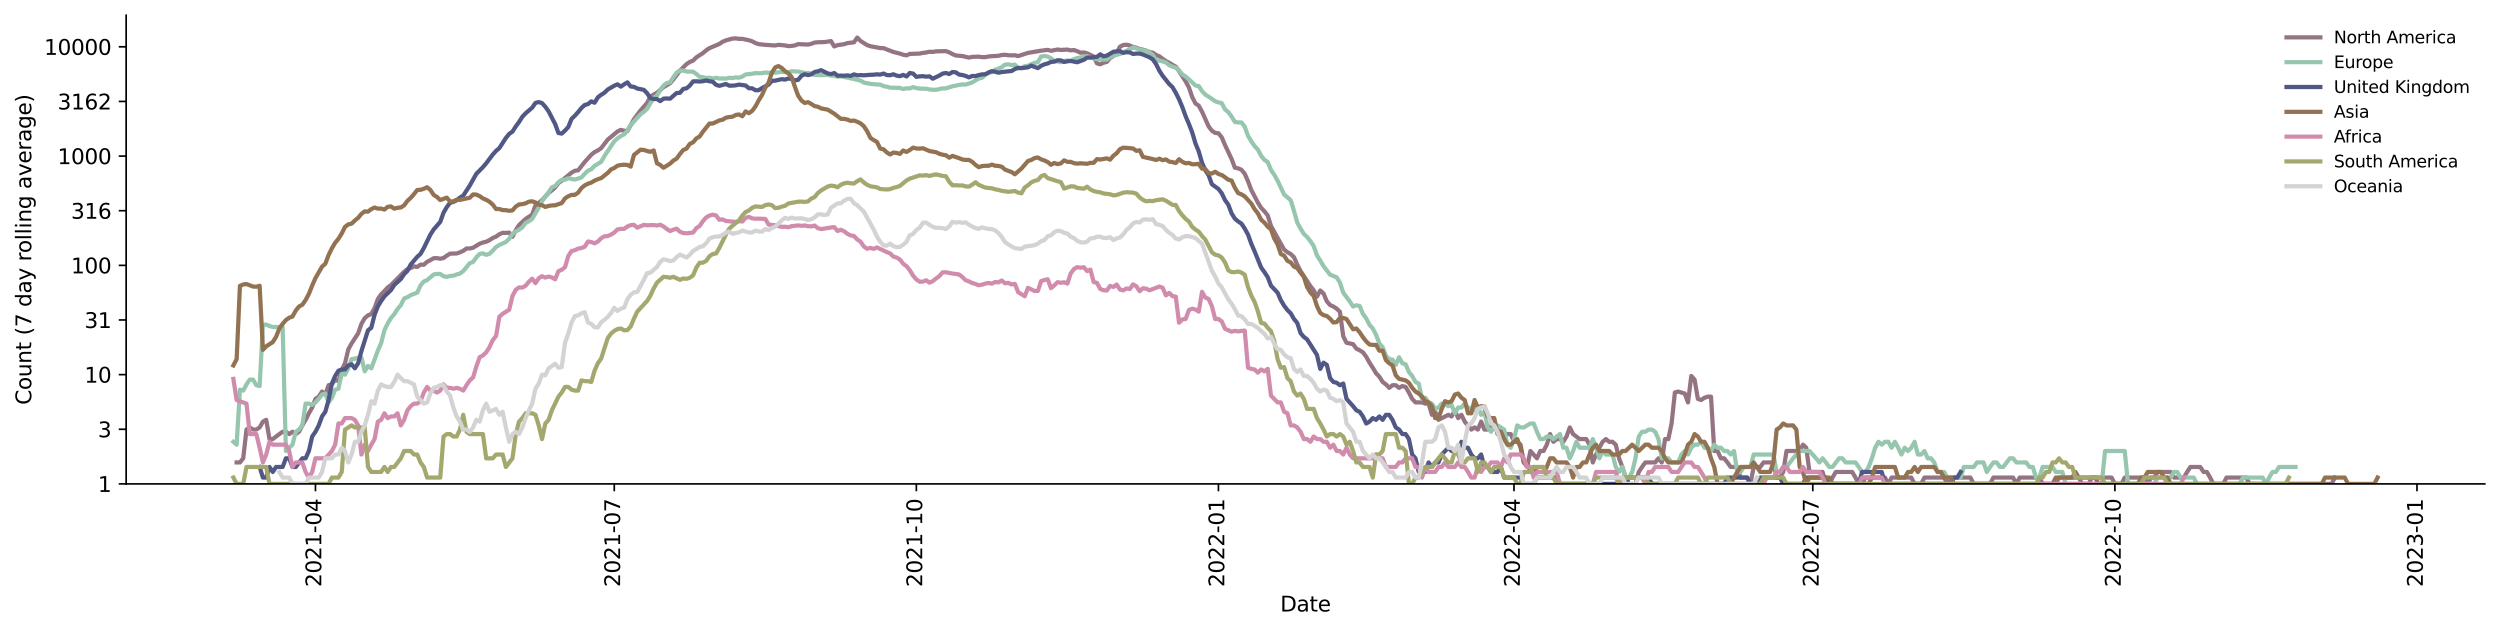 <?xml version="1.0" encoding="utf-8" standalone="no"?>
<!DOCTYPE svg PUBLIC "-//W3C//DTD SVG 1.1//EN"
  "http://www.w3.org/Graphics/SVG/1.1/DTD/svg11.dtd">
<svg xmlns:xlink="http://www.w3.org/1999/xlink" width="1182.891pt" height="298.621pt" viewBox="0 0 1182.891 298.621" xmlns="http://www.w3.org/2000/svg" version="1.1">
 <defs>
  <style type="text/css">*{stroke-linejoin: round; stroke-linecap: butt}</style>
 </defs>
 <g id="figure_1">
  <g id="patch_1">
   <path d="M 0 298.621 
L 1182.891 298.621 
L 1182.891 0 
L 0 0 
z
" style="fill: #ffffff"/>
  </g>
  <g id="axes_1">
   <g id="patch_2">
    <path d="M 59.691 228.96 
L 1175.691 228.96 
L 1175.691 7.2 
L 59.691 7.2 
z
" style="fill: #ffffff"/>
   </g>
   <g id="matplotlib.axis_1">
    <g id="xtick_1">
     <g id="line2d_1">
      <defs>
       <path id="m1c81d9a412" d="M 0 0 
L 0 3.5 
" style="stroke: #000000; stroke-width: 0.8"/>
      </defs>
      <g>
       <use xlink:href="#m1c81d9a412" x="149.26" y="228.96" style="stroke: #000000; stroke-width: 0.8"/>
      </g>
     </g>
     <g id="text_1">
      <!-- 2021-04 -->
      <g transform="translate(152.019 277.743)rotate(-90)scale(0.1 -0.1)">
       <defs>
        <path id="DejaVuSans-32" d="M 1228 531 
L 3431 531 
L 3431 0 
L 469 0 
L 469 531 
Q 828 903 1448 1529 
Q 2069 2156 2228 2338 
Q 2531 2678 2651 2914 
Q 2772 3150 2772 3378 
Q 2772 3750 2511 3984 
Q 2250 4219 1831 4219 
Q 1534 4219 1204 4116 
Q 875 4013 500 3803 
L 500 4441 
Q 881 4594 1212 4672 
Q 1544 4750 1819 4750 
Q 2544 4750 2975 4387 
Q 3406 4025 3406 3419 
Q 3406 3131 3298 2873 
Q 3191 2616 2906 2266 
Q 2828 2175 2409 1742 
Q 1991 1309 1228 531 
z
" transform="scale(0.016)"/>
        <path id="DejaVuSans-30" d="M 2034 4250 
Q 1547 4250 1301 3770 
Q 1056 3291 1056 2328 
Q 1056 1369 1301 889 
Q 1547 409 2034 409 
Q 2525 409 2770 889 
Q 3016 1369 3016 2328 
Q 3016 3291 2770 3770 
Q 2525 4250 2034 4250 
z
M 2034 4750 
Q 2819 4750 3233 4129 
Q 3647 3509 3647 2328 
Q 3647 1150 3233 529 
Q 2819 -91 2034 -91 
Q 1250 -91 836 529 
Q 422 1150 422 2328 
Q 422 3509 836 4129 
Q 1250 4750 2034 4750 
z
" transform="scale(0.016)"/>
        <path id="DejaVuSans-31" d="M 794 531 
L 1825 531 
L 1825 4091 
L 703 3866 
L 703 4441 
L 1819 4666 
L 2450 4666 
L 2450 531 
L 3481 531 
L 3481 0 
L 794 0 
L 794 531 
z
" transform="scale(0.016)"/>
        <path id="DejaVuSans-2d" d="M 313 2009 
L 1997 2009 
L 1997 1497 
L 313 1497 
L 313 2009 
z
" transform="scale(0.016)"/>
        <path id="DejaVuSans-34" d="M 2419 4116 
L 825 1625 
L 2419 1625 
L 2419 4116 
z
M 2253 4666 
L 3047 4666 
L 3047 1625 
L 3713 1625 
L 3713 1100 
L 3047 1100 
L 3047 0 
L 2419 0 
L 2419 1100 
L 313 1100 
L 313 1709 
L 2253 4666 
z
" transform="scale(0.016)"/>
       </defs>
       <use xlink:href="#DejaVuSans-32"/>
       <use xlink:href="#DejaVuSans-30" x="63.623"/>
       <use xlink:href="#DejaVuSans-32" x="127.246"/>
       <use xlink:href="#DejaVuSans-31" x="190.869"/>
       <use xlink:href="#DejaVuSans-2d" x="254.492"/>
       <use xlink:href="#DejaVuSans-30" x="290.576"/>
       <use xlink:href="#DejaVuSans-34" x="354.199"/>
      </g>
     </g>
    </g>
    <g id="xtick_2">
     <g id="line2d_2">
      <g>
       <use xlink:href="#m1c81d9a412" x="290.643" y="228.96" style="stroke: #000000; stroke-width: 0.8"/>
      </g>
     </g>
     <g id="text_2">
      <!-- 2021-07 -->
      <g transform="translate(293.403 277.743)rotate(-90)scale(0.1 -0.1)">
       <defs>
        <path id="DejaVuSans-37" d="M 525 4666 
L 3525 4666 
L 3525 4397 
L 1831 0 
L 1172 0 
L 2766 4134 
L 525 4134 
L 525 4666 
z
" transform="scale(0.016)"/>
       </defs>
       <use xlink:href="#DejaVuSans-32"/>
       <use xlink:href="#DejaVuSans-30" x="63.623"/>
       <use xlink:href="#DejaVuSans-32" x="127.246"/>
       <use xlink:href="#DejaVuSans-31" x="190.869"/>
       <use xlink:href="#DejaVuSans-2d" x="254.492"/>
       <use xlink:href="#DejaVuSans-30" x="290.576"/>
       <use xlink:href="#DejaVuSans-37" x="354.199"/>
      </g>
     </g>
    </g>
    <g id="xtick_3">
     <g id="line2d_3">
      <g>
       <use xlink:href="#m1c81d9a412" x="433.581" y="228.96" style="stroke: #000000; stroke-width: 0.8"/>
      </g>
     </g>
     <g id="text_3">
      <!-- 2021-10 -->
      <g transform="translate(436.34 277.743)rotate(-90)scale(0.1 -0.1)">
       <use xlink:href="#DejaVuSans-32"/>
       <use xlink:href="#DejaVuSans-30" x="63.623"/>
       <use xlink:href="#DejaVuSans-32" x="127.246"/>
       <use xlink:href="#DejaVuSans-31" x="190.869"/>
       <use xlink:href="#DejaVuSans-2d" x="254.492"/>
       <use xlink:href="#DejaVuSans-31" x="290.576"/>
       <use xlink:href="#DejaVuSans-30" x="354.199"/>
      </g>
     </g>
    </g>
    <g id="xtick_4">
     <g id="line2d_4">
      <g>
       <use xlink:href="#m1c81d9a412" x="576.518" y="228.96" style="stroke: #000000; stroke-width: 0.8"/>
      </g>
     </g>
     <g id="text_4">
      <!-- 2022-01 -->
      <g transform="translate(579.278 277.743)rotate(-90)scale(0.1 -0.1)">
       <use xlink:href="#DejaVuSans-32"/>
       <use xlink:href="#DejaVuSans-30" x="63.623"/>
       <use xlink:href="#DejaVuSans-32" x="127.246"/>
       <use xlink:href="#DejaVuSans-32" x="190.869"/>
       <use xlink:href="#DejaVuSans-2d" x="254.492"/>
       <use xlink:href="#DejaVuSans-30" x="290.576"/>
       <use xlink:href="#DejaVuSans-31" x="354.199"/>
      </g>
     </g>
    </g>
    <g id="xtick_5">
     <g id="line2d_5">
      <g>
       <use xlink:href="#m1c81d9a412" x="716.349" y="228.96" style="stroke: #000000; stroke-width: 0.8"/>
      </g>
     </g>
     <g id="text_5">
      <!-- 2022-04 -->
      <g transform="translate(719.108 277.743)rotate(-90)scale(0.1 -0.1)">
       <use xlink:href="#DejaVuSans-32"/>
       <use xlink:href="#DejaVuSans-30" x="63.623"/>
       <use xlink:href="#DejaVuSans-32" x="127.246"/>
       <use xlink:href="#DejaVuSans-32" x="190.869"/>
       <use xlink:href="#DejaVuSans-2d" x="254.492"/>
       <use xlink:href="#DejaVuSans-30" x="290.576"/>
       <use xlink:href="#DejaVuSans-34" x="354.199"/>
      </g>
     </g>
    </g>
    <g id="xtick_6">
     <g id="line2d_6">
      <g>
       <use xlink:href="#m1c81d9a412" x="857.732" y="228.96" style="stroke: #000000; stroke-width: 0.8"/>
      </g>
     </g>
     <g id="text_6">
      <!-- 2022-07 -->
      <g transform="translate(860.492 277.743)rotate(-90)scale(0.1 -0.1)">
       <use xlink:href="#DejaVuSans-32"/>
       <use xlink:href="#DejaVuSans-30" x="63.623"/>
       <use xlink:href="#DejaVuSans-32" x="127.246"/>
       <use xlink:href="#DejaVuSans-32" x="190.869"/>
       <use xlink:href="#DejaVuSans-2d" x="254.492"/>
       <use xlink:href="#DejaVuSans-30" x="290.576"/>
       <use xlink:href="#DejaVuSans-37" x="354.199"/>
      </g>
     </g>
    </g>
    <g id="xtick_7">
     <g id="line2d_7">
      <g>
       <use xlink:href="#m1c81d9a412" x="1000.67" y="228.96" style="stroke: #000000; stroke-width: 0.8"/>
      </g>
     </g>
     <g id="text_7">
      <!-- 2022-10 -->
      <g transform="translate(1003.429 277.743)rotate(-90)scale(0.1 -0.1)">
       <use xlink:href="#DejaVuSans-32"/>
       <use xlink:href="#DejaVuSans-30" x="63.623"/>
       <use xlink:href="#DejaVuSans-32" x="127.246"/>
       <use xlink:href="#DejaVuSans-32" x="190.869"/>
       <use xlink:href="#DejaVuSans-2d" x="254.492"/>
       <use xlink:href="#DejaVuSans-31" x="290.576"/>
       <use xlink:href="#DejaVuSans-30" x="354.199"/>
      </g>
     </g>
    </g>
    <g id="xtick_8">
     <g id="line2d_8">
      <g>
       <use xlink:href="#m1c81d9a412" x="1143.607" y="228.96" style="stroke: #000000; stroke-width: 0.8"/>
      </g>
     </g>
     <g id="text_8">
      <!-- 2023-01 -->
      <g transform="translate(1146.367 277.743)rotate(-90)scale(0.1 -0.1)">
       <defs>
        <path id="DejaVuSans-33" d="M 2597 2516 
Q 3050 2419 3304 2112 
Q 3559 1806 3559 1356 
Q 3559 666 3084 287 
Q 2609 -91 1734 -91 
Q 1441 -91 1130 -33 
Q 819 25 488 141 
L 488 750 
Q 750 597 1062 519 
Q 1375 441 1716 441 
Q 2309 441 2620 675 
Q 2931 909 2931 1356 
Q 2931 1769 2642 2001 
Q 2353 2234 1838 2234 
L 1294 2234 
L 1294 2753 
L 1863 2753 
Q 2328 2753 2575 2939 
Q 2822 3125 2822 3475 
Q 2822 3834 2567 4026 
Q 2313 4219 1838 4219 
Q 1578 4219 1281 4162 
Q 984 4106 628 3988 
L 628 4550 
Q 988 4650 1302 4700 
Q 1616 4750 1894 4750 
Q 2613 4750 3031 4423 
Q 3450 4097 3450 3541 
Q 3450 3153 3228 2886 
Q 3006 2619 2597 2516 
z
" transform="scale(0.016)"/>
       </defs>
       <use xlink:href="#DejaVuSans-32"/>
       <use xlink:href="#DejaVuSans-30" x="63.623"/>
       <use xlink:href="#DejaVuSans-32" x="127.246"/>
       <use xlink:href="#DejaVuSans-33" x="190.869"/>
       <use xlink:href="#DejaVuSans-2d" x="254.492"/>
       <use xlink:href="#DejaVuSans-30" x="290.576"/>
       <use xlink:href="#DejaVuSans-31" x="354.199"/>
      </g>
     </g>
    </g>
    <g id="text_9">
     <!-- Date -->
     <g transform="translate(605.74 289.341)scale(0.1 -0.1)">
      <defs>
       <path id="DejaVuSans-44" d="M 1259 4147 
L 1259 519 
L 2022 519 
Q 2988 519 3436 956 
Q 3884 1394 3884 2338 
Q 3884 3275 3436 3711 
Q 2988 4147 2022 4147 
L 1259 4147 
z
M 628 4666 
L 1925 4666 
Q 3281 4666 3915 4102 
Q 4550 3538 4550 2338 
Q 4550 1131 3912 565 
Q 3275 0 1925 0 
L 628 0 
L 628 4666 
z
" transform="scale(0.016)"/>
       <path id="DejaVuSans-61" d="M 2194 1759 
Q 1497 1759 1228 1600 
Q 959 1441 959 1056 
Q 959 750 1161 570 
Q 1363 391 1709 391 
Q 2188 391 2477 730 
Q 2766 1069 2766 1631 
L 2766 1759 
L 2194 1759 
z
M 3341 1997 
L 3341 0 
L 2766 0 
L 2766 531 
Q 2569 213 2275 61 
Q 1981 -91 1556 -91 
Q 1019 -91 701 211 
Q 384 513 384 1019 
Q 384 1609 779 1909 
Q 1175 2209 1959 2209 
L 2766 2209 
L 2766 2266 
Q 2766 2663 2505 2880 
Q 2244 3097 1772 3097 
Q 1472 3097 1187 3025 
Q 903 2953 641 2809 
L 641 3341 
Q 956 3463 1253 3523 
Q 1550 3584 1831 3584 
Q 2591 3584 2966 3190 
Q 3341 2797 3341 1997 
z
" transform="scale(0.016)"/>
       <path id="DejaVuSans-74" d="M 1172 4494 
L 1172 3500 
L 2356 3500 
L 2356 3053 
L 1172 3053 
L 1172 1153 
Q 1172 725 1289 603 
Q 1406 481 1766 481 
L 2356 481 
L 2356 0 
L 1766 0 
Q 1100 0 847 248 
Q 594 497 594 1153 
L 594 3053 
L 172 3053 
L 172 3500 
L 594 3500 
L 594 4494 
L 1172 4494 
z
" transform="scale(0.016)"/>
       <path id="DejaVuSans-65" d="M 3597 1894 
L 3597 1613 
L 953 1613 
Q 991 1019 1311 708 
Q 1631 397 2203 397 
Q 2534 397 2845 478 
Q 3156 559 3463 722 
L 3463 178 
Q 3153 47 2828 -22 
Q 2503 -91 2169 -91 
Q 1331 -91 842 396 
Q 353 884 353 1716 
Q 353 2575 817 3079 
Q 1281 3584 2069 3584 
Q 2775 3584 3186 3129 
Q 3597 2675 3597 1894 
z
M 3022 2063 
Q 3016 2534 2758 2815 
Q 2500 3097 2075 3097 
Q 1594 3097 1305 2825 
Q 1016 2553 972 2059 
L 3022 2063 
z
" transform="scale(0.016)"/>
      </defs>
      <use xlink:href="#DejaVuSans-44"/>
      <use xlink:href="#DejaVuSans-61" x="77.002"/>
      <use xlink:href="#DejaVuSans-74" x="138.281"/>
      <use xlink:href="#DejaVuSans-65" x="177.49"/>
     </g>
    </g>
   </g>
   <g id="matplotlib.axis_2">
    <g id="ytick_1">
     <g id="line2d_9">
      <defs>
       <path id="m6f099abb79" d="M 0 0 
L -3.5 0 
" style="stroke: #000000; stroke-width: 0.8"/>
      </defs>
      <g>
       <use xlink:href="#m6f099abb79" x="59.691" y="228.96" style="stroke: #000000; stroke-width: 0.8"/>
      </g>
     </g>
     <g id="text_10">
      <!-- 1 -->
      <g transform="translate(46.328 232.759)scale(0.1 -0.1)">
       <use xlink:href="#DejaVuSans-31"/>
      </g>
     </g>
    </g>
    <g id="ytick_2">
     <g id="line2d_10">
      <g>
       <use xlink:href="#m6f099abb79" x="59.691" y="203.108" style="stroke: #000000; stroke-width: 0.8"/>
      </g>
     </g>
     <g id="text_11">
      <!-- 3 -->
      <g transform="translate(46.328 206.908)scale(0.1 -0.1)">
       <use xlink:href="#DejaVuSans-33"/>
      </g>
     </g>
    </g>
    <g id="ytick_3">
     <g id="line2d_11">
      <g>
       <use xlink:href="#m6f099abb79" x="59.691" y="177.257" style="stroke: #000000; stroke-width: 0.8"/>
      </g>
     </g>
     <g id="text_12">
      <!-- 10 -->
      <g transform="translate(39.966 181.056)scale(0.1 -0.1)">
       <use xlink:href="#DejaVuSans-31"/>
       <use xlink:href="#DejaVuSans-30" x="63.623"/>
      </g>
     </g>
    </g>
    <g id="ytick_4">
     <g id="line2d_12">
      <g>
       <use xlink:href="#m6f099abb79" x="59.691" y="151.405" style="stroke: #000000; stroke-width: 0.8"/>
      </g>
     </g>
     <g id="text_13">
      <!-- 31 -->
      <g transform="translate(39.966 155.204)scale(0.1 -0.1)">
       <use xlink:href="#DejaVuSans-33"/>
       <use xlink:href="#DejaVuSans-31" x="63.623"/>
      </g>
     </g>
    </g>
    <g id="ytick_5">
     <g id="line2d_13">
      <g>
       <use xlink:href="#m6f099abb79" x="59.691" y="125.553" style="stroke: #000000; stroke-width: 0.8"/>
      </g>
     </g>
     <g id="text_14">
      <!-- 100 -->
      <g transform="translate(33.603 129.352)scale(0.1 -0.1)">
       <use xlink:href="#DejaVuSans-31"/>
       <use xlink:href="#DejaVuSans-30" x="63.623"/>
       <use xlink:href="#DejaVuSans-30" x="127.246"/>
      </g>
     </g>
    </g>
    <g id="ytick_6">
     <g id="line2d_14">
      <g>
       <use xlink:href="#m6f099abb79" x="59.691" y="99.701" style="stroke: #000000; stroke-width: 0.8"/>
      </g>
     </g>
     <g id="text_15">
      <!-- 316 -->
      <g transform="translate(33.603 103.501)scale(0.1 -0.1)">
       <defs>
        <path id="DejaVuSans-36" d="M 2113 2584 
Q 1688 2584 1439 2293 
Q 1191 2003 1191 1497 
Q 1191 994 1439 701 
Q 1688 409 2113 409 
Q 2538 409 2786 701 
Q 3034 994 3034 1497 
Q 3034 2003 2786 2293 
Q 2538 2584 2113 2584 
z
M 3366 4563 
L 3366 3988 
Q 3128 4100 2886 4159 
Q 2644 4219 2406 4219 
Q 1781 4219 1451 3797 
Q 1122 3375 1075 2522 
Q 1259 2794 1537 2939 
Q 1816 3084 2150 3084 
Q 2853 3084 3261 2657 
Q 3669 2231 3669 1497 
Q 3669 778 3244 343 
Q 2819 -91 2113 -91 
Q 1303 -91 875 529 
Q 447 1150 447 2328 
Q 447 3434 972 4092 
Q 1497 4750 2381 4750 
Q 2619 4750 2861 4703 
Q 3103 4656 3366 4563 
z
" transform="scale(0.016)"/>
       </defs>
       <use xlink:href="#DejaVuSans-33"/>
       <use xlink:href="#DejaVuSans-31" x="63.623"/>
       <use xlink:href="#DejaVuSans-36" x="127.246"/>
      </g>
     </g>
    </g>
    <g id="ytick_7">
     <g id="line2d_15">
      <g>
       <use xlink:href="#m6f099abb79" x="59.691" y="73.85" style="stroke: #000000; stroke-width: 0.8"/>
      </g>
     </g>
     <g id="text_16">
      <!-- 1000 -->
      <g transform="translate(27.241 77.649)scale(0.1 -0.1)">
       <use xlink:href="#DejaVuSans-31"/>
       <use xlink:href="#DejaVuSans-30" x="63.623"/>
       <use xlink:href="#DejaVuSans-30" x="127.246"/>
       <use xlink:href="#DejaVuSans-30" x="190.869"/>
      </g>
     </g>
    </g>
    <g id="ytick_8">
     <g id="line2d_16">
      <g>
       <use xlink:href="#m6f099abb79" x="59.691" y="47.998" style="stroke: #000000; stroke-width: 0.8"/>
      </g>
     </g>
     <g id="text_17">
      <!-- 3162 -->
      <g transform="translate(27.241 51.797)scale(0.1 -0.1)">
       <use xlink:href="#DejaVuSans-33"/>
       <use xlink:href="#DejaVuSans-31" x="63.623"/>
       <use xlink:href="#DejaVuSans-36" x="127.246"/>
       <use xlink:href="#DejaVuSans-32" x="190.869"/>
      </g>
     </g>
    </g>
    <g id="ytick_9">
     <g id="line2d_17">
      <g>
       <use xlink:href="#m6f099abb79" x="59.691" y="22.146" style="stroke: #000000; stroke-width: 0.8"/>
      </g>
     </g>
     <g id="text_18">
      <!-- 10000 -->
      <g transform="translate(20.878 25.946)scale(0.1 -0.1)">
       <use xlink:href="#DejaVuSans-31"/>
       <use xlink:href="#DejaVuSans-30" x="63.623"/>
       <use xlink:href="#DejaVuSans-30" x="127.246"/>
       <use xlink:href="#DejaVuSans-30" x="190.869"/>
       <use xlink:href="#DejaVuSans-30" x="254.492"/>
      </g>
     </g>
    </g>
    <g id="text_19">
     <!-- Count (7 day rolling average) -->
     <g transform="translate(14.798 191.548)rotate(-90)scale(0.1 -0.1)">
      <defs>
       <path id="DejaVuSans-43" d="M 4122 4306 
L 4122 3641 
Q 3803 3938 3442 4084 
Q 3081 4231 2675 4231 
Q 1875 4231 1450 3742 
Q 1025 3253 1025 2328 
Q 1025 1406 1450 917 
Q 1875 428 2675 428 
Q 3081 428 3442 575 
Q 3803 722 4122 1019 
L 4122 359 
Q 3791 134 3420 21 
Q 3050 -91 2638 -91 
Q 1578 -91 968 557 
Q 359 1206 359 2328 
Q 359 3453 968 4101 
Q 1578 4750 2638 4750 
Q 3056 4750 3426 4639 
Q 3797 4528 4122 4306 
z
" transform="scale(0.016)"/>
       <path id="DejaVuSans-6f" d="M 1959 3097 
Q 1497 3097 1228 2736 
Q 959 2375 959 1747 
Q 959 1119 1226 758 
Q 1494 397 1959 397 
Q 2419 397 2687 759 
Q 2956 1122 2956 1747 
Q 2956 2369 2687 2733 
Q 2419 3097 1959 3097 
z
M 1959 3584 
Q 2709 3584 3137 3096 
Q 3566 2609 3566 1747 
Q 3566 888 3137 398 
Q 2709 -91 1959 -91 
Q 1206 -91 779 398 
Q 353 888 353 1747 
Q 353 2609 779 3096 
Q 1206 3584 1959 3584 
z
" transform="scale(0.016)"/>
       <path id="DejaVuSans-75" d="M 544 1381 
L 544 3500 
L 1119 3500 
L 1119 1403 
Q 1119 906 1312 657 
Q 1506 409 1894 409 
Q 2359 409 2629 706 
Q 2900 1003 2900 1516 
L 2900 3500 
L 3475 3500 
L 3475 0 
L 2900 0 
L 2900 538 
Q 2691 219 2414 64 
Q 2138 -91 1772 -91 
Q 1169 -91 856 284 
Q 544 659 544 1381 
z
M 1991 3584 
L 1991 3584 
z
" transform="scale(0.016)"/>
       <path id="DejaVuSans-6e" d="M 3513 2113 
L 3513 0 
L 2938 0 
L 2938 2094 
Q 2938 2591 2744 2837 
Q 2550 3084 2163 3084 
Q 1697 3084 1428 2787 
Q 1159 2491 1159 1978 
L 1159 0 
L 581 0 
L 581 3500 
L 1159 3500 
L 1159 2956 
Q 1366 3272 1645 3428 
Q 1925 3584 2291 3584 
Q 2894 3584 3203 3211 
Q 3513 2838 3513 2113 
z
" transform="scale(0.016)"/>
       <path id="DejaVuSans-20" transform="scale(0.016)"/>
       <path id="DejaVuSans-28" d="M 1984 4856 
Q 1566 4138 1362 3434 
Q 1159 2731 1159 2009 
Q 1159 1288 1364 580 
Q 1569 -128 1984 -844 
L 1484 -844 
Q 1016 -109 783 600 
Q 550 1309 550 2009 
Q 550 2706 781 3412 
Q 1013 4119 1484 4856 
L 1984 4856 
z
" transform="scale(0.016)"/>
       <path id="DejaVuSans-64" d="M 2906 2969 
L 2906 4863 
L 3481 4863 
L 3481 0 
L 2906 0 
L 2906 525 
Q 2725 213 2448 61 
Q 2172 -91 1784 -91 
Q 1150 -91 751 415 
Q 353 922 353 1747 
Q 353 2572 751 3078 
Q 1150 3584 1784 3584 
Q 2172 3584 2448 3432 
Q 2725 3281 2906 2969 
z
M 947 1747 
Q 947 1113 1208 752 
Q 1469 391 1925 391 
Q 2381 391 2643 752 
Q 2906 1113 2906 1747 
Q 2906 2381 2643 2742 
Q 2381 3103 1925 3103 
Q 1469 3103 1208 2742 
Q 947 2381 947 1747 
z
" transform="scale(0.016)"/>
       <path id="DejaVuSans-79" d="M 2059 -325 
Q 1816 -950 1584 -1140 
Q 1353 -1331 966 -1331 
L 506 -1331 
L 506 -850 
L 844 -850 
Q 1081 -850 1212 -737 
Q 1344 -625 1503 -206 
L 1606 56 
L 191 3500 
L 800 3500 
L 1894 763 
L 2988 3500 
L 3597 3500 
L 2059 -325 
z
" transform="scale(0.016)"/>
       <path id="DejaVuSans-72" d="M 2631 2963 
Q 2534 3019 2420 3045 
Q 2306 3072 2169 3072 
Q 1681 3072 1420 2755 
Q 1159 2438 1159 1844 
L 1159 0 
L 581 0 
L 581 3500 
L 1159 3500 
L 1159 2956 
Q 1341 3275 1631 3429 
Q 1922 3584 2338 3584 
Q 2397 3584 2469 3576 
Q 2541 3569 2628 3553 
L 2631 2963 
z
" transform="scale(0.016)"/>
       <path id="DejaVuSans-6c" d="M 603 4863 
L 1178 4863 
L 1178 0 
L 603 0 
L 603 4863 
z
" transform="scale(0.016)"/>
       <path id="DejaVuSans-69" d="M 603 3500 
L 1178 3500 
L 1178 0 
L 603 0 
L 603 3500 
z
M 603 4863 
L 1178 4863 
L 1178 4134 
L 603 4134 
L 603 4863 
z
" transform="scale(0.016)"/>
       <path id="DejaVuSans-67" d="M 2906 1791 
Q 2906 2416 2648 2759 
Q 2391 3103 1925 3103 
Q 1463 3103 1205 2759 
Q 947 2416 947 1791 
Q 947 1169 1205 825 
Q 1463 481 1925 481 
Q 2391 481 2648 825 
Q 2906 1169 2906 1791 
z
M 3481 434 
Q 3481 -459 3084 -895 
Q 2688 -1331 1869 -1331 
Q 1566 -1331 1297 -1286 
Q 1028 -1241 775 -1147 
L 775 -588 
Q 1028 -725 1275 -790 
Q 1522 -856 1778 -856 
Q 2344 -856 2625 -561 
Q 2906 -266 2906 331 
L 2906 616 
Q 2728 306 2450 153 
Q 2172 0 1784 0 
Q 1141 0 747 490 
Q 353 981 353 1791 
Q 353 2603 747 3093 
Q 1141 3584 1784 3584 
Q 2172 3584 2450 3431 
Q 2728 3278 2906 2969 
L 2906 3500 
L 3481 3500 
L 3481 434 
z
" transform="scale(0.016)"/>
       <path id="DejaVuSans-76" d="M 191 3500 
L 800 3500 
L 1894 563 
L 2988 3500 
L 3597 3500 
L 2284 0 
L 1503 0 
L 191 3500 
z
" transform="scale(0.016)"/>
       <path id="DejaVuSans-29" d="M 513 4856 
L 1013 4856 
Q 1481 4119 1714 3412 
Q 1947 2706 1947 2009 
Q 1947 1309 1714 600 
Q 1481 -109 1013 -844 
L 513 -844 
Q 928 -128 1133 580 
Q 1338 1288 1338 2009 
Q 1338 2731 1133 3434 
Q 928 4138 513 4856 
z
" transform="scale(0.016)"/>
      </defs>
      <use xlink:href="#DejaVuSans-43"/>
      <use xlink:href="#DejaVuSans-6f" x="69.824"/>
      <use xlink:href="#DejaVuSans-75" x="131.006"/>
      <use xlink:href="#DejaVuSans-6e" x="194.385"/>
      <use xlink:href="#DejaVuSans-74" x="257.764"/>
      <use xlink:href="#DejaVuSans-20" x="296.973"/>
      <use xlink:href="#DejaVuSans-28" x="328.76"/>
      <use xlink:href="#DejaVuSans-37" x="367.773"/>
      <use xlink:href="#DejaVuSans-20" x="431.396"/>
      <use xlink:href="#DejaVuSans-64" x="463.184"/>
      <use xlink:href="#DejaVuSans-61" x="526.66"/>
      <use xlink:href="#DejaVuSans-79" x="587.939"/>
      <use xlink:href="#DejaVuSans-20" x="647.119"/>
      <use xlink:href="#DejaVuSans-72" x="678.906"/>
      <use xlink:href="#DejaVuSans-6f" x="717.77"/>
      <use xlink:href="#DejaVuSans-6c" x="778.951"/>
      <use xlink:href="#DejaVuSans-6c" x="806.734"/>
      <use xlink:href="#DejaVuSans-69" x="834.518"/>
      <use xlink:href="#DejaVuSans-6e" x="862.301"/>
      <use xlink:href="#DejaVuSans-67" x="925.68"/>
      <use xlink:href="#DejaVuSans-20" x="989.156"/>
      <use xlink:href="#DejaVuSans-61" x="1020.943"/>
      <use xlink:href="#DejaVuSans-76" x="1082.223"/>
      <use xlink:href="#DejaVuSans-65" x="1141.402"/>
      <use xlink:href="#DejaVuSans-72" x="1202.926"/>
      <use xlink:href="#DejaVuSans-61" x="1244.039"/>
      <use xlink:href="#DejaVuSans-67" x="1305.318"/>
      <use xlink:href="#DejaVuSans-65" x="1368.795"/>
      <use xlink:href="#DejaVuSans-29" x="1430.318"/>
     </g>
    </g>
   </g>
   <g id="line2d_18">
    <path d="M 111.972 218.811 
L 113.525 218.811 
L 115.079 216.857 
L 116.633 203.247 
L 118.186 202.248 
L 119.74 203.247 
L 121.294 203.247 
L 122.847 202.248 
L 124.401 199.496 
L 125.955 198.648 
L 127.508 207.753 
L 129.062 207.753 
L 132.169 205.387 
L 133.723 204.291 
L 135.277 204.291 
L 136.83 205.387 
L 138.384 204.291 
L 139.938 205.387 
L 141.491 204.291 
L 143.045 201.293 
L 144.599 198.648 
L 146.152 195.546 
L 147.706 192.821 
L 149.26 188.727 
L 150.813 187.682 
L 152.367 185.266 
L 153.921 186.684 
L 155.474 182.267 
L 157.028 181.87 
L 158.582 179.622 
L 160.135 180.347 
L 161.689 175.116 
L 163.243 171.864 
L 164.796 165.342 
L 166.35 162.509 
L 169.457 157.732 
L 171.011 153.239 
L 172.565 150.545 
L 174.118 149.218 
L 175.672 148.583 
L 177.226 145.81 
L 178.779 141.506 
L 180.333 139.271 
L 181.887 137.73 
L 183.44 136.03 
L 184.994 134.883 
L 191.209 128.607 
L 192.762 127.356 
L 194.316 126.84 
L 195.87 126.04 
L 197.423 126.303 
L 198.977 125.203 
L 200.531 125.266 
L 202.084 123.885 
L 203.638 123.095 
L 205.192 122.165 
L 206.745 122.138 
L 208.299 122.415 
L 209.853 122.083 
L 211.406 120.957 
L 212.96 120.01 
L 216.067 119.935 
L 217.621 119.392 
L 219.175 118.696 
L 220.728 117.567 
L 222.282 117.567 
L 223.836 117.21 
L 226.943 115.323 
L 228.497 114.76 
L 230.05 114.367 
L 231.604 113.638 
L 233.158 112.588 
L 234.711 111.949 
L 236.265 110.839 
L 237.819 110.15 
L 239.372 110.215 
L 240.926 110.053 
L 242.48 112.019 
L 244.033 108.924 
L 245.587 106.491 
L 248.694 103.597 
L 251.802 101.524 
L 253.355 97.177 
L 256.463 94.707 
L 259.57 91.258 
L 261.124 90.065 
L 262.677 88.688 
L 264.231 86.596 
L 265.785 85.513 
L 268.892 82.938 
L 270.446 81.69 
L 271.999 80.798 
L 273.553 80.594 
L 276.66 76.651 
L 279.768 73.202 
L 281.321 71.956 
L 282.875 71.174 
L 284.429 70.122 
L 287.536 66.069 
L 292.197 62.199 
L 293.751 61.462 
L 295.304 61.854 
L 296.858 62.003 
L 299.965 56.409 
L 303.073 52.28 
L 306.18 48.715 
L 307.734 45.665 
L 310.841 43.87 
L 313.948 41.222 
L 317.056 39.391 
L 318.609 37.578 
L 321.717 33.46 
L 324.824 30.325 
L 326.378 29.317 
L 327.931 28.683 
L 329.485 27.132 
L 332.592 25.12 
L 334.146 23.787 
L 335.7 22.767 
L 340.361 20.796 
L 341.914 19.738 
L 343.468 19.109 
L 346.575 18.248 
L 348.129 18.168 
L 349.683 18.397 
L 351.236 18.373 
L 354.344 19.045 
L 355.898 19.539 
L 357.451 20.367 
L 359.005 20.898 
L 362.112 21.219 
L 366.773 21.519 
L 368.327 21.199 
L 371.434 21.489 
L 372.988 21.831 
L 374.542 21.719 
L 376.095 21.49 
L 377.649 20.869 
L 382.31 21.082 
L 383.864 20.735 
L 385.417 20.133 
L 386.971 19.996 
L 390.078 19.912 
L 393.186 19.449 
L 394.739 21.973 
L 396.293 21.353 
L 399.4 20.91 
L 400.954 20.392 
L 404.061 20.024 
L 405.615 17.76 
L 407.169 19.393 
L 410.276 21.342 
L 411.83 21.867 
L 416.491 22.755 
L 418.044 22.78 
L 422.705 24.592 
L 425.813 25.365 
L 427.366 25.902 
L 428.92 26.193 
L 430.474 25.504 
L 435.135 25.351 
L 436.688 25.014 
L 438.242 24.832 
L 439.796 24.482 
L 441.349 24.565 
L 442.903 24.301 
L 447.564 24.194 
L 449.118 24.761 
L 450.671 25.589 
L 452.225 26.248 
L 455.332 26.519 
L 458.44 27.248 
L 459.993 26.917 
L 463.101 26.799 
L 464.654 27.04 
L 466.208 27.03 
L 467.762 26.713 
L 472.423 26.402 
L 473.976 26.04 
L 475.53 25.908 
L 477.084 26.138 
L 478.637 26.202 
L 480.191 26.147 
L 481.745 26.522 
L 486.406 25.027 
L 492.62 23.981 
L 495.728 23.608 
L 497.281 24.022 
L 500.389 23.425 
L 501.942 23.63 
L 505.05 23.46 
L 506.603 23.845 
L 508.157 23.673 
L 509.711 24.241 
L 511.264 24.939 
L 512.818 24.81 
L 514.372 25.237 
L 517.479 26.719 
L 519.033 29.976 
L 520.586 30.41 
L 522.14 29.682 
L 523.694 29.293 
L 525.247 27.432 
L 526.801 26.457 
L 528.355 25.024 
L 529.908 22.091 
L 531.462 21.299 
L 533.016 21.151 
L 534.569 21.539 
L 536.123 22.219 
L 537.677 22.62 
L 539.23 23.169 
L 540.784 23.529 
L 542.338 24.015 
L 543.891 24.621 
L 545.445 24.912 
L 546.999 26.004 
L 548.552 26.641 
L 550.106 27.843 
L 551.66 28.897 
L 553.213 29.716 
L 554.767 30.685 
L 556.321 31.521 
L 557.874 33.602 
L 560.982 38.487 
L 562.535 41.346 
L 564.089 45.899 
L 565.643 48.953 
L 567.196 50.016 
L 568.75 52.848 
L 571.857 59.808 
L 573.411 61.852 
L 574.965 62.893 
L 576.518 63.057 
L 578.072 64.967 
L 579.626 68.64 
L 582.733 75.222 
L 584.287 79.347 
L 585.84 79.66 
L 587.394 80.327 
L 588.948 82.214 
L 590.501 85.741 
L 592.055 89.9 
L 595.162 95.84 
L 596.716 98.349 
L 598.27 99.973 
L 599.823 101.935 
L 601.377 106.92 
L 607.592 118.113 
L 609.145 119.319 
L 610.699 120.186 
L 612.253 121.701 
L 613.806 125.235 
L 615.36 128.242 
L 620.021 135.375 
L 621.575 137.347 
L 623.128 140.36 
L 624.682 137.455 
L 626.236 138.861 
L 627.789 142.575 
L 629.343 144.355 
L 630.897 145.032 
L 632.45 146.048 
L 634.004 147.534 
L 635.558 159.119 
L 637.111 162.179 
L 640.219 162.844 
L 641.772 164.967 
L 643.326 165.722 
L 644.88 166.703 
L 646.433 168.803 
L 647.987 171.613 
L 649.541 173.979 
L 651.094 176.624 
L 652.648 178.24 
L 654.202 180.718 
L 655.755 181.87 
L 657.309 183.504 
L 658.863 182.267 
L 660.417 182.267 
L 661.97 183.504 
L 663.524 182.672 
L 665.078 183.084 
L 666.631 185.729 
L 668.185 188.727 
L 669.739 190.391 
L 672.846 190.391 
L 674.4 190.974 
L 675.953 190.974 
L 677.507 196.282 
L 679.061 194.833 
L 680.614 198.648 
L 685.275 196.282 
L 686.829 197.043 
L 688.383 194.142 
L 689.936 197.831 
L 691.49 196.282 
L 693.044 199.496 
L 696.151 203.247 
L 697.705 202.248 
L 699.258 203.247 
L 700.812 199.496 
L 702.366 203.247 
L 703.919 203.247 
L 705.473 200.376 
L 707.027 202.248 
L 708.58 203.247 
L 710.134 203.247 
L 711.688 205.387 
L 714.795 205.387 
L 716.349 209.036 
L 717.902 209.036 
L 719.456 210.397 
L 721.01 218.811 
L 722.563 220.951 
L 724.117 213.396 
L 727.224 216.857 
L 728.778 213.396 
L 730.332 213.396 
L 731.885 210.397 
L 733.439 205.387 
L 734.993 209.036 
L 736.546 207.753 
L 738.1 207.753 
L 739.654 209.036 
L 741.207 206.539 
L 742.761 202.248 
L 744.315 205.387 
L 747.422 207.753 
L 750.529 207.753 
L 752.083 210.397 
L 753.637 218.811 
L 755.19 215.06 
L 756.744 211.847 
L 758.298 209.036 
L 759.851 207.753 
L 761.405 209.036 
L 762.959 209.036 
L 764.512 210.397 
L 766.066 216.857 
L 767.62 220.951 
L 769.173 225.962 
L 770.727 228.96 
L 773.834 228.96 
L 775.388 223.317 
L 776.942 220.951 
L 778.495 218.811 
L 783.156 218.811 
L 784.71 216.857 
L 786.264 218.811 
L 787.817 207.753 
L 789.371 207.753 
L 790.925 200.376 
L 792.478 185.729 
L 794.032 185.266 
L 797.139 186.201 
L 798.693 190.391 
L 800.247 177.907 
L 801.8 179.622 
L 803.354 188.727 
L 804.908 189.268 
L 806.461 188.199 
L 808.015 187.682 
L 809.569 187.682 
L 811.122 213.396 
L 812.676 213.396 
L 814.23 216.857 
L 815.783 216.857 
L 817.337 218.811 
L 818.891 220.951 
L 821.998 220.951 
L 823.552 225.962 
L 826.659 225.962 
L 828.213 228.96 
L 829.766 220.951 
L 832.874 220.951 
L 834.427 218.811 
L 839.088 218.811 
L 840.642 225.962 
L 842.196 225.962 
L 843.749 223.317 
L 845.303 213.396 
L 851.518 213.396 
L 853.071 210.397 
L 854.625 211.847 
L 856.179 223.317 
L 862.393 223.317 
L 863.947 228.96 
L 865.501 228.96 
L 867.054 225.962 
L 868.608 223.317 
L 876.376 223.317 
L 877.93 225.962 
L 879.484 228.96 
L 881.037 228.96 
L 882.591 225.962 
L 891.913 225.962 
L 893.467 228.96 
L 895.02 225.962 
L 904.342 225.962 
L 905.896 228.96 
L 909.003 228.96 
L 910.557 225.962 
L 919.879 225.962 
L 921.433 228.96 
L 922.986 225.962 
L 932.308 225.962 
L 933.862 228.96 
L 941.63 228.96 
L 943.184 225.962 
L 952.506 225.962 
L 954.06 228.96 
L 955.613 225.962 
L 964.936 225.962 
L 966.489 228.96 
L 972.704 228.96 
L 974.258 225.962 
L 983.58 225.962 
L 985.133 228.96 
L 988.241 228.96 
L 989.794 225.962 
L 999.116 225.962 
L 1000.67 228.96 
L 1003.777 228.96 
L 1005.331 225.962 
L 1014.653 225.962 
L 1016.207 228.96 
L 1017.76 225.962 
L 1019.314 225.962 
L 1020.868 223.317 
L 1027.082 223.317 
L 1028.636 225.962 
L 1033.297 225.962 
L 1034.851 223.317 
L 1036.404 220.951 
L 1041.065 220.951 
L 1042.619 223.317 
L 1044.173 223.317 
L 1045.726 225.962 
L 1047.28 228.96 
L 1051.941 228.96 
L 1053.495 225.962 
L 1062.817 225.962 
L 1064.37 228.96 
L 1103.212 228.96 
L 1104.766 225.962 
L 1104.766 225.962 
" clip-path="url(#p6c58571351)" style="fill: none; stroke: #947383; stroke-width: 2; stroke-linecap: square"/>
   </g>
   <g id="line2d_19">
    <path d="M 110.418 209.036 
L 111.972 210.397 
L 113.525 184.367 
L 115.079 184.812 
L 116.633 181.87 
L 118.186 179.622 
L 119.74 179.622 
L 121.294 182.267 
L 122.847 182.672 
L 124.401 153.683 
L 125.955 153.571 
L 127.508 154.252 
L 129.062 154.717 
L 132.169 154.717 
L 133.723 154.6 
L 135.277 213.396 
L 138.384 210.397 
L 139.938 204.291 
L 141.491 203.247 
L 143.045 201.293 
L 144.599 190.974 
L 146.152 190.974 
L 147.706 191.573 
L 149.26 190.391 
L 150.813 188.727 
L 152.367 186.684 
L 153.921 186.201 
L 155.474 190.391 
L 157.028 188.199 
L 158.582 184.367 
L 160.135 183.931 
L 161.689 176.624 
L 163.243 177.257 
L 164.796 174.258 
L 166.35 169.932 
L 167.904 169.701 
L 169.457 169.248 
L 171.011 169.248 
L 172.565 175.707 
L 174.118 173.163 
L 175.672 174.258 
L 178.779 165.915 
L 180.333 162.343 
L 181.887 156.3 
L 183.44 153.02 
L 184.994 150.448 
L 186.548 148.673 
L 188.101 146.208 
L 189.655 144.43 
L 191.209 141.246 
L 192.762 140.61 
L 194.316 139.628 
L 197.423 138.458 
L 198.977 135.03 
L 200.531 133.198 
L 202.084 132.532 
L 205.192 129.892 
L 206.745 129.583 
L 208.299 129.66 
L 209.853 130.684 
L 211.406 131.009 
L 212.96 130.564 
L 214.514 130.444 
L 216.067 129.853 
L 217.621 129.43 
L 219.175 128.278 
L 222.282 124.519 
L 223.836 123.944 
L 225.389 121.755 
L 226.943 120.161 
L 228.497 119.885 
L 230.05 120.568 
L 231.604 120.085 
L 233.158 118.602 
L 234.711 116.88 
L 236.265 115.899 
L 239.372 114.484 
L 240.926 113.006 
L 242.48 110.689 
L 244.033 109.513 
L 245.587 108.726 
L 247.141 107.545 
L 248.694 105.498 
L 250.248 104.647 
L 251.802 103.573 
L 254.909 98.244 
L 256.463 95.2 
L 258.016 93.003 
L 259.57 91.023 
L 261.124 88.626 
L 262.677 88.009 
L 264.231 86.237 
L 265.785 85.118 
L 267.338 85.028 
L 268.892 84.332 
L 271.999 84.97 
L 275.107 83.966 
L 276.66 82.214 
L 278.214 80.746 
L 279.768 80.101 
L 281.321 78.471 
L 284.429 76.589 
L 285.982 73.853 
L 290.643 66.849 
L 292.197 65.442 
L 293.751 64.34 
L 295.304 63.595 
L 296.858 61.762 
L 298.412 59.174 
L 303.073 54.07 
L 304.626 52.915 
L 306.18 51.512 
L 309.287 46.211 
L 310.841 45.258 
L 312.395 42.654 
L 313.948 40.502 
L 315.502 39.28 
L 317.056 38.943 
L 318.609 36.525 
L 320.163 34.398 
L 321.717 33.273 
L 323.27 33.41 
L 324.824 33.853 
L 327.931 33.924 
L 329.485 35.028 
L 331.039 36.335 
L 332.592 36.519 
L 334.146 36.907 
L 335.7 36.782 
L 337.253 37.182 
L 338.807 36.797 
L 340.361 37.158 
L 341.914 37.117 
L 343.468 37.209 
L 345.022 36.814 
L 346.575 36.929 
L 348.129 36.61 
L 349.683 36.78 
L 351.236 36.208 
L 352.79 35.238 
L 355.898 34.888 
L 357.451 34.585 
L 359.005 34.671 
L 360.559 34.586 
L 362.112 34.307 
L 363.666 34.458 
L 365.22 34.282 
L 366.773 34.378 
L 369.881 33.985 
L 372.988 34.231 
L 374.542 33.71 
L 377.649 33.852 
L 380.756 34.531 
L 382.31 34.486 
L 383.864 34.752 
L 385.417 35.485 
L 388.525 35.565 
L 391.632 35.401 
L 393.186 35.76 
L 394.739 35.87 
L 396.293 36.308 
L 397.847 36.113 
L 404.061 37.367 
L 407.169 38.124 
L 408.722 39.061 
L 411.83 39.674 
L 414.937 39.98 
L 416.491 40.031 
L 418.044 40.735 
L 419.598 41.03 
L 421.152 41.487 
L 424.259 41.529 
L 425.813 41.598 
L 427.366 42.121 
L 428.92 41.781 
L 430.474 41.832 
L 432.027 41.216 
L 433.581 41.666 
L 435.135 41.916 
L 438.242 41.99 
L 439.796 42.317 
L 441.349 42.48 
L 442.903 42.492 
L 446.01 41.82 
L 447.564 41.797 
L 450.671 40.829 
L 453.779 40.194 
L 455.332 39.963 
L 456.886 40.017 
L 459.993 38.994 
L 463.101 37.15 
L 464.654 36.793 
L 466.208 35.454 
L 467.762 34.451 
L 469.315 34.13 
L 470.869 32.998 
L 472.423 32.529 
L 473.976 31.764 
L 475.53 30.58 
L 477.084 30.446 
L 478.637 30.791 
L 480.191 30.594 
L 481.745 32.342 
L 483.298 32.222 
L 484.852 31.32 
L 486.406 31.145 
L 487.959 30.377 
L 489.513 29.74 
L 491.067 29.438 
L 492.62 26.726 
L 494.174 26.516 
L 495.728 26.75 
L 497.281 27.621 
L 498.835 28.788 
L 501.942 29.439 
L 503.496 28.842 
L 505.05 28.63 
L 506.603 28.864 
L 508.157 27.985 
L 509.711 27.482 
L 514.372 26.549 
L 515.925 27.263 
L 519.033 28.011 
L 520.586 28.036 
L 522.14 28.195 
L 523.694 28.131 
L 525.247 27.027 
L 526.801 26.329 
L 529.908 25.525 
L 531.462 24.942 
L 533.016 24.017 
L 536.123 22.483 
L 539.23 23.406 
L 540.784 23.785 
L 542.338 24.037 
L 543.891 24.857 
L 545.445 26.009 
L 546.999 28.586 
L 548.552 28.678 
L 550.106 29.036 
L 551.66 29.564 
L 553.213 30.846 
L 554.767 31.527 
L 556.321 31.998 
L 557.874 33.335 
L 559.428 35.196 
L 560.982 36.21 
L 562.535 37.505 
L 565.643 40.46 
L 567.196 40.734 
L 568.75 43.096 
L 570.304 44.753 
L 571.857 45.738 
L 574.965 47.903 
L 576.518 48.45 
L 578.072 48.782 
L 579.626 51.765 
L 581.179 53.041 
L 582.733 55.143 
L 584.287 57.711 
L 585.84 57.921 
L 587.394 57.934 
L 588.948 59.918 
L 590.501 64.273 
L 592.055 66.896 
L 593.609 69.11 
L 595.162 70.795 
L 596.716 73.725 
L 598.27 75.659 
L 599.823 76.658 
L 601.377 80.421 
L 602.931 82.718 
L 604.484 85.481 
L 607.592 92.038 
L 610.699 94.731 
L 612.253 99.779 
L 613.806 105.34 
L 615.36 108.142 
L 616.914 110.673 
L 618.467 112.124 
L 620.021 114.115 
L 621.575 116.427 
L 623.128 120.853 
L 624.682 123.239 
L 626.236 125.941 
L 629.343 129.97 
L 632.45 131.215 
L 634.004 133.746 
L 635.558 138.458 
L 638.665 142.644 
L 640.219 145.032 
L 641.772 144.43 
L 643.326 144.805 
L 644.88 148.494 
L 646.433 150.643 
L 647.987 153.683 
L 649.541 155.434 
L 651.094 158.415 
L 652.648 162.509 
L 654.202 164.237 
L 655.755 168.367 
L 657.309 169.932 
L 658.863 170.164 
L 660.417 172.634 
L 661.97 169.024 
L 663.524 171.864 
L 665.078 172.375 
L 666.631 176.009 
L 668.185 177.907 
L 669.739 180.718 
L 671.292 181.479 
L 672.846 188.727 
L 674.4 188.199 
L 675.953 190.391 
L 677.507 190.974 
L 679.061 193.472 
L 680.614 192.821 
L 682.168 190.974 
L 683.722 190.974 
L 685.275 192.188 
L 686.829 191.573 
L 688.383 195.546 
L 689.936 192.821 
L 691.49 192.821 
L 693.044 190.974 
L 694.597 192.821 
L 697.705 194.142 
L 699.258 192.821 
L 700.812 196.282 
L 702.366 194.833 
L 703.919 202.248 
L 705.473 204.291 
L 707.027 202.248 
L 708.58 201.293 
L 711.688 203.247 
L 713.241 210.397 
L 714.795 211.847 
L 716.349 207.753 
L 717.902 201.293 
L 719.456 202.248 
L 721.01 202.248 
L 724.117 200.376 
L 725.671 200.376 
L 727.224 204.291 
L 728.778 207.753 
L 730.332 207.753 
L 731.885 206.539 
L 733.439 206.539 
L 734.993 207.753 
L 738.1 205.387 
L 739.654 211.847 
L 741.207 211.847 
L 742.761 216.857 
L 744.315 213.396 
L 745.868 209.036 
L 747.422 211.847 
L 752.083 211.847 
L 753.637 207.753 
L 755.19 211.847 
L 756.744 216.857 
L 758.298 213.396 
L 759.851 215.06 
L 762.959 215.06 
L 764.512 220.951 
L 766.066 223.317 
L 767.62 220.951 
L 769.173 225.962 
L 770.727 225.962 
L 772.281 223.317 
L 773.834 216.857 
L 775.388 206.539 
L 776.942 204.291 
L 778.495 204.291 
L 780.049 203.247 
L 781.603 203.247 
L 783.156 204.291 
L 784.71 207.753 
L 786.264 216.857 
L 789.371 216.857 
L 790.925 218.811 
L 794.032 218.811 
L 795.586 215.06 
L 797.139 213.396 
L 798.693 215.06 
L 800.247 211.847 
L 801.8 210.397 
L 803.354 210.397 
L 804.908 209.036 
L 806.461 211.847 
L 808.015 211.847 
L 809.569 213.396 
L 811.122 210.397 
L 812.676 211.847 
L 814.23 211.847 
L 815.783 213.396 
L 817.337 213.396 
L 818.891 215.06 
L 820.444 213.396 
L 821.998 223.317 
L 823.552 223.317 
L 825.105 220.951 
L 828.213 220.951 
L 829.766 215.06 
L 839.088 215.06 
L 840.642 223.317 
L 842.196 223.317 
L 843.749 220.951 
L 845.303 220.951 
L 848.41 216.857 
L 851.518 213.396 
L 856.179 213.396 
L 859.286 216.857 
L 860.84 218.811 
L 862.393 216.857 
L 863.947 218.811 
L 865.501 220.951 
L 867.054 220.951 
L 870.162 216.857 
L 871.715 216.857 
L 873.269 218.811 
L 877.93 218.811 
L 879.484 220.951 
L 881.037 223.317 
L 882.591 223.317 
L 884.145 220.951 
L 885.698 216.857 
L 887.252 211.847 
L 888.806 209.036 
L 890.359 210.397 
L 891.913 209.036 
L 893.467 209.036 
L 895.02 211.847 
L 896.574 209.036 
L 898.128 211.847 
L 899.681 215.06 
L 901.235 211.847 
L 902.789 213.396 
L 904.342 211.847 
L 905.896 209.036 
L 907.45 215.06 
L 909.003 215.06 
L 910.557 213.396 
L 912.111 216.857 
L 913.664 216.857 
L 915.218 218.811 
L 916.772 223.317 
L 919.879 223.317 
L 921.433 225.962 
L 927.647 225.962 
L 929.201 220.951 
L 933.862 220.951 
L 935.416 218.811 
L 938.523 218.811 
L 940.077 223.317 
L 941.63 220.951 
L 943.184 218.811 
L 944.738 218.811 
L 946.291 220.951 
L 947.845 220.951 
L 950.952 216.857 
L 952.506 216.857 
L 954.06 218.811 
L 958.721 218.811 
L 960.275 220.951 
L 961.828 220.951 
L 963.382 225.962 
L 964.936 225.962 
L 966.489 220.951 
L 971.15 220.951 
L 972.704 223.317 
L 975.811 223.317 
L 977.365 228.96 
L 994.455 228.96 
L 996.009 213.396 
L 1005.331 213.396 
L 1006.885 228.96 
L 1019.314 228.96 
L 1020.868 225.962 
L 1027.082 225.962 
L 1028.636 223.317 
L 1030.19 223.317 
L 1031.743 225.962 
L 1037.958 225.962 
L 1039.512 228.96 
L 1059.709 228.96 
L 1061.263 225.962 
L 1070.585 225.962 
L 1072.139 228.96 
L 1073.692 225.962 
L 1075.246 223.317 
L 1076.8 223.317 
L 1078.353 220.951 
L 1086.122 220.951 
L 1086.122 220.951 
" clip-path="url(#p6c58571351)" style="fill: none; stroke: #96c6ad; stroke-width: 2; stroke-linecap: square"/>
   </g>
   <g id="line2d_20">
    <path d="M 122.847 220.951 
L 124.401 225.962 
L 125.955 225.962 
L 127.508 220.951 
L 129.062 223.317 
L 130.616 220.951 
L 133.723 220.951 
L 135.277 216.857 
L 136.83 216.857 
L 138.384 220.951 
L 139.938 220.951 
L 143.045 216.857 
L 144.599 216.857 
L 146.152 213.396 
L 147.706 206.539 
L 149.26 204.291 
L 150.813 201.293 
L 152.367 197.043 
L 153.921 194.833 
L 155.474 189.268 
L 157.028 181.479 
L 158.582 177.907 
L 160.135 175.41 
L 161.689 174.827 
L 163.243 174.827 
L 164.796 172.897 
L 166.35 172.375 
L 167.904 174.258 
L 169.457 171.864 
L 171.011 166.109 
L 174.118 156.3 
L 175.672 155.073 
L 177.226 148.944 
L 178.779 144.956 
L 180.333 142.439 
L 181.887 140.237 
L 184.994 137.238 
L 186.548 134.835 
L 189.655 132.013 
L 191.209 129.737 
L 192.762 128.17 
L 194.316 125.171 
L 197.423 121.513 
L 198.977 120.111 
L 200.531 117.388 
L 203.638 111.006 
L 205.192 108.56 
L 208.299 104.991 
L 209.853 100.672 
L 211.406 97.98 
L 212.96 95.934 
L 214.514 95.543 
L 216.067 94.772 
L 217.621 93.49 
L 219.175 92.571 
L 222.282 87.781 
L 225.389 82.228 
L 228.497 79.086 
L 230.05 77.259 
L 233.158 73.133 
L 234.711 71.388 
L 236.265 70.079 
L 239.372 65.262 
L 240.926 63.342 
L 242.48 62.283 
L 244.033 59.827 
L 245.587 57.722 
L 247.141 55.26 
L 248.694 53.616 
L 251.802 50.937 
L 253.355 48.698 
L 254.909 48.296 
L 256.463 48.774 
L 258.016 50.5 
L 259.57 52.69 
L 262.677 58.702 
L 264.231 62.926 
L 265.785 63.212 
L 267.338 61.788 
L 268.892 60.088 
L 270.446 56.237 
L 271.999 54.735 
L 273.553 53.017 
L 275.107 51.095 
L 276.66 49.668 
L 278.214 49.257 
L 279.768 47.965 
L 281.321 48.609 
L 282.875 46.067 
L 284.429 44.868 
L 285.982 43.887 
L 287.536 42.367 
L 290.643 40.558 
L 292.197 39.893 
L 293.751 40.984 
L 295.304 39.912 
L 296.858 38.98 
L 298.412 40.927 
L 299.965 41.091 
L 301.519 41.888 
L 304.626 42.5 
L 306.18 44.095 
L 307.734 46.442 
L 309.287 46.846 
L 310.841 46.853 
L 312.395 47.848 
L 313.948 46.67 
L 315.502 46.592 
L 317.056 46.695 
L 320.163 43.988 
L 321.717 43.919 
L 323.27 42.086 
L 324.824 41.797 
L 326.378 40.498 
L 327.931 38.511 
L 329.485 38.471 
L 331.039 38.576 
L 332.592 38.432 
L 334.146 38.072 
L 335.7 38.461 
L 337.253 38.661 
L 338.807 40.148 
L 340.361 40.62 
L 343.468 39.747 
L 345.022 40.534 
L 346.575 40.521 
L 348.129 40.37 
L 349.683 40.023 
L 352.79 40.453 
L 354.344 41.76 
L 355.898 41.786 
L 357.451 42.708 
L 359.005 42.671 
L 360.559 41.656 
L 363.666 40.049 
L 365.22 38.246 
L 366.773 38.16 
L 369.881 37.447 
L 371.434 37.654 
L 372.988 37.144 
L 374.542 37.345 
L 376.095 38.058 
L 377.649 37.748 
L 379.203 35.873 
L 380.756 35.111 
L 382.31 35.533 
L 383.864 35.192 
L 385.417 34.068 
L 386.971 33.737 
L 388.525 33.205 
L 391.632 34.746 
L 393.186 35.057 
L 394.739 34.567 
L 396.293 35.809 
L 397.847 35.758 
L 399.4 35.833 
L 400.954 35.67 
L 402.508 35.93 
L 404.061 35.197 
L 405.615 35.641 
L 407.169 35.527 
L 408.722 35.629 
L 411.83 35.392 
L 413.383 35.35 
L 414.937 35.162 
L 416.491 35.308 
L 418.044 34.801 
L 419.598 35.51 
L 421.152 35.587 
L 422.705 35.146 
L 424.259 35.784 
L 425.813 36.051 
L 427.366 35.441 
L 428.92 36.152 
L 430.474 34.529 
L 432.027 34.81 
L 433.581 36.367 
L 435.135 36.126 
L 436.688 36.036 
L 438.242 36.266 
L 439.796 36.125 
L 441.349 37.237 
L 444.457 35.737 
L 446.01 34.832 
L 447.564 34.526 
L 449.118 35.023 
L 450.671 34.081 
L 452.225 34.208 
L 453.779 35.285 
L 455.332 35.493 
L 456.886 35.927 
L 458.44 36.61 
L 459.993 35.944 
L 461.547 35.989 
L 463.101 35.522 
L 464.654 35.199 
L 466.208 35.125 
L 467.762 34.273 
L 469.315 33.662 
L 470.869 33.938 
L 472.423 34.409 
L 473.976 34.094 
L 477.084 33.742 
L 478.637 33.609 
L 480.191 32.664 
L 481.745 32.076 
L 483.298 32.244 
L 486.406 31.85 
L 487.959 31.074 
L 491.067 32.224 
L 492.62 31.124 
L 494.174 30.435 
L 495.728 30.026 
L 497.281 29.305 
L 498.835 29.159 
L 500.389 28.509 
L 501.942 28.568 
L 503.496 29.325 
L 505.05 28.996 
L 506.603 28.842 
L 509.711 29.459 
L 512.818 28.293 
L 514.372 27.286 
L 517.479 27.108 
L 519.033 26.893 
L 520.586 25.717 
L 522.14 26.634 
L 523.694 26.31 
L 526.801 24.491 
L 529.908 24.157 
L 531.462 25 
L 533.016 24.697 
L 534.569 24.792 
L 536.123 25.535 
L 537.677 25.342 
L 539.23 25.332 
L 540.784 25.782 
L 543.891 27.077 
L 545.445 28.128 
L 546.999 30.302 
L 548.552 33.45 
L 550.106 35.85 
L 553.213 39.766 
L 554.767 41.233 
L 556.321 43.892 
L 557.874 46.979 
L 559.428 50.681 
L 560.982 54.976 
L 562.535 58.622 
L 564.089 62.634 
L 565.643 67.865 
L 567.196 71.651 
L 568.75 77.058 
L 570.304 80.589 
L 571.857 82.909 
L 573.411 87.187 
L 576.518 89.427 
L 578.072 91.447 
L 579.626 94.683 
L 581.179 96.817 
L 582.733 100.949 
L 584.287 103.465 
L 585.84 104.774 
L 587.394 105.802 
L 588.948 108.157 
L 590.501 110.972 
L 592.055 115.323 
L 593.609 118.91 
L 596.716 126.57 
L 598.27 128.754 
L 599.823 131.132 
L 601.377 135.177 
L 604.484 138.458 
L 606.038 142.034 
L 607.592 144.654 
L 609.145 146.697 
L 610.699 148.228 
L 612.253 150.939 
L 613.806 152.803 
L 615.36 157.598 
L 616.914 159.407 
L 618.467 160.597 
L 623.128 167.939 
L 624.682 174.541 
L 626.236 171.613 
L 627.789 172.634 
L 629.343 178.921 
L 630.897 180.718 
L 632.45 181.095 
L 634.004 182.267 
L 635.558 181.479 
L 637.111 188.727 
L 640.219 192.188 
L 641.772 194.142 
L 643.326 194.833 
L 644.88 197.043 
L 646.433 200.376 
L 647.987 199.496 
L 649.541 197.831 
L 651.094 198.648 
L 652.648 197.043 
L 654.202 198.648 
L 655.755 196.282 
L 657.309 196.282 
L 658.863 198.648 
L 660.417 202.248 
L 661.97 203.247 
L 663.524 205.387 
L 665.078 205.387 
L 666.631 207.753 
L 668.185 215.06 
L 669.739 216.857 
L 671.292 223.317 
L 674.4 223.317 
L 675.953 218.811 
L 677.507 220.951 
L 679.061 218.811 
L 680.614 218.811 
L 682.168 215.06 
L 685.275 211.847 
L 686.829 213.396 
L 689.936 213.396 
L 691.49 209.036 
L 693.044 211.847 
L 694.597 211.847 
L 696.151 215.06 
L 697.705 216.857 
L 699.258 216.857 
L 700.812 215.06 
L 702.366 220.951 
L 703.919 220.951 
L 705.473 223.317 
L 708.58 223.317 
L 710.134 220.951 
L 711.688 225.962 
L 719.456 225.962 
L 721.01 228.96 
L 725.671 228.96 
L 727.224 225.962 
L 736.546 225.962 
L 738.1 228.96 
L 769.173 228.96 
L 770.727 225.962 
L 780.049 225.962 
L 781.603 228.96 
L 815.783 228.96 
L 817.337 225.962 
L 826.659 225.962 
L 828.213 228.96 
L 831.32 228.96 
L 832.874 225.962 
L 842.196 225.962 
L 843.749 228.96 
L 853.071 228.96 
L 854.625 225.962 
L 863.947 225.962 
L 865.501 228.96 
L 879.484 228.96 
L 881.037 223.317 
L 890.359 223.317 
L 891.913 228.96 
L 922.986 228.96 
L 924.54 225.962 
L 926.094 225.962 
L 927.647 223.317 
L 927.647 223.317 
" clip-path="url(#p6c58571351)" style="fill: none; stroke: #525886; stroke-width: 2; stroke-linecap: square"/>
   </g>
   <g id="line2d_21">
    <path d="M 110.418 172.897 
L 111.972 169.932 
L 113.525 135.276 
L 115.079 134.594 
L 116.633 134.403 
L 119.74 135.574 
L 121.294 135.675 
L 122.847 135.226 
L 124.401 165.531 
L 125.955 163.881 
L 129.062 161.853 
L 130.616 159.407 
L 132.169 155.434 
L 133.723 153.239 
L 135.277 151.441 
L 136.83 150.351 
L 138.384 149.777 
L 139.938 146.945 
L 141.491 145.032 
L 143.045 144.208 
L 144.599 141.967 
L 146.152 139.036 
L 147.706 135.128 
L 149.26 131.589 
L 152.367 126.171 
L 153.921 124.796 
L 155.474 120.697 
L 157.028 117.499 
L 158.582 114.899 
L 160.135 112.969 
L 161.689 110.475 
L 163.243 107.344 
L 164.796 106.164 
L 166.35 105.828 
L 167.904 104.321 
L 169.457 103.073 
L 171.011 101.186 
L 172.565 100.024 
L 174.118 100.138 
L 175.672 98.949 
L 177.226 98.197 
L 178.779 98.705 
L 180.333 98.686 
L 181.887 99.156 
L 183.44 97.858 
L 184.994 97.672 
L 186.548 98.735 
L 188.101 98.311 
L 189.655 98.168 
L 191.209 97.168 
L 192.762 95.076 
L 194.316 93.629 
L 195.87 91.858 
L 197.423 89.894 
L 198.977 89.802 
L 200.531 89.324 
L 202.084 88.589 
L 203.638 89.874 
L 205.192 92.219 
L 206.745 93.184 
L 208.299 94.642 
L 211.406 93.521 
L 212.96 95.375 
L 214.514 95.258 
L 216.067 94.489 
L 217.621 94.561 
L 222.282 93.567 
L 223.836 91.988 
L 225.389 92.081 
L 226.943 92.786 
L 228.497 93.886 
L 230.05 94.529 
L 231.604 95.45 
L 233.158 96.817 
L 234.711 98.91 
L 236.265 98.9 
L 237.819 99.405 
L 239.372 99.455 
L 240.926 99.738 
L 242.48 99.536 
L 244.033 97.746 
L 245.587 96.737 
L 247.141 96.586 
L 248.694 96.21 
L 250.248 95.425 
L 251.802 95.241 
L 253.355 95.788 
L 254.909 96.844 
L 256.463 97.068 
L 258.016 97.914 
L 259.57 97.441 
L 261.124 97.195 
L 262.677 97.141 
L 265.785 96.08 
L 267.338 93.87 
L 268.892 92.845 
L 270.446 92.212 
L 271.999 92.197 
L 273.553 91.127 
L 275.107 89.001 
L 276.66 87.716 
L 278.214 86.921 
L 279.768 86.388 
L 281.321 85.46 
L 282.875 84.792 
L 284.429 84.291 
L 287.536 81.808 
L 289.09 80.19 
L 290.643 79.482 
L 292.197 78.388 
L 293.751 78.065 
L 295.304 77.937 
L 296.858 78.045 
L 298.412 78.84 
L 299.965 73.317 
L 303.073 70.837 
L 304.626 70.95 
L 306.18 71.457 
L 307.734 71.832 
L 309.287 71.179 
L 310.841 77.255 
L 312.395 78.034 
L 313.948 79.363 
L 317.056 77.424 
L 318.609 75.964 
L 320.163 75.042 
L 321.717 72.861 
L 323.27 70.984 
L 324.824 70.324 
L 326.378 68.075 
L 327.931 67.345 
L 329.485 65.498 
L 331.039 64.579 
L 332.592 62.308 
L 335.7 58.451 
L 337.253 58.44 
L 340.361 56.973 
L 341.914 56.635 
L 343.468 55.678 
L 345.022 55.373 
L 346.575 55.221 
L 348.129 54.409 
L 349.683 54.15 
L 351.236 54.996 
L 352.79 52.711 
L 354.344 53.56 
L 355.898 52.452 
L 357.451 50.353 
L 359.005 47.425 
L 360.559 44.954 
L 362.112 41.467 
L 363.666 39.131 
L 365.22 34.375 
L 366.773 31.925 
L 368.327 31.268 
L 369.881 32.165 
L 371.434 33.665 
L 372.988 34.644 
L 374.542 36.428 
L 376.095 41.044 
L 377.649 45.263 
L 379.203 47.551 
L 380.756 48.724 
L 382.31 48.326 
L 383.864 49.167 
L 385.417 50.199 
L 386.971 50.509 
L 388.525 51.292 
L 391.632 51.888 
L 394.739 53.794 
L 397.847 56.223 
L 399.4 56.239 
L 400.954 56.584 
L 402.508 57.22 
L 404.061 57.032 
L 405.615 57.628 
L 407.169 58.351 
L 408.722 59.718 
L 410.276 62.054 
L 411.83 65.234 
L 413.383 66.281 
L 414.937 67.151 
L 416.491 70.324 
L 418.044 70.639 
L 419.598 72.122 
L 421.152 73.09 
L 422.705 72.184 
L 424.259 72.373 
L 425.813 72.809 
L 427.366 71.211 
L 428.92 71.9 
L 430.474 70.981 
L 432.027 69.86 
L 433.581 70.264 
L 435.135 70.313 
L 436.688 70.139 
L 439.796 71.475 
L 442.903 72.024 
L 444.457 72.766 
L 446.01 73.202 
L 447.564 73.449 
L 449.118 74.593 
L 450.671 73.763 
L 453.779 74.823 
L 455.332 75.466 
L 456.886 75.673 
L 458.44 75.649 
L 459.993 76.55 
L 461.547 77.991 
L 463.101 79.086 
L 464.654 78.593 
L 466.208 78.439 
L 467.762 78.451 
L 469.315 77.895 
L 470.869 78.416 
L 472.423 78.518 
L 473.976 78.884 
L 475.53 80.25 
L 478.637 81.414 
L 480.191 82.453 
L 483.298 79.773 
L 486.406 76.162 
L 487.959 75.684 
L 489.513 74.8 
L 491.067 74.517 
L 492.62 75.4 
L 494.174 75.943 
L 495.728 76.666 
L 497.281 77.964 
L 498.835 77.117 
L 500.389 77.647 
L 501.942 77.315 
L 503.496 75.869 
L 505.05 76.582 
L 506.603 76.593 
L 508.157 77.192 
L 509.711 77.431 
L 511.264 77.263 
L 514.372 77.495 
L 515.925 77.043 
L 517.479 77.028 
L 519.033 75.263 
L 520.586 75.493 
L 523.694 74.934 
L 525.247 75.548 
L 526.801 73.684 
L 528.355 72.502 
L 529.908 70.584 
L 531.462 69.887 
L 533.016 69.957 
L 536.123 70.275 
L 537.677 71.368 
L 539.23 71.105 
L 540.784 74.232 
L 545.445 75.26 
L 546.999 75.687 
L 548.552 75.083 
L 550.106 75.788 
L 551.66 75.431 
L 553.213 76.47 
L 554.767 76.698 
L 556.321 77.14 
L 557.874 75.335 
L 559.428 76.557 
L 560.982 77.27 
L 562.535 77.103 
L 564.089 77.719 
L 565.643 77.715 
L 567.196 77.51 
L 568.75 79.794 
L 570.304 80.029 
L 571.857 81.868 
L 573.411 82.103 
L 574.965 81.271 
L 576.518 82.326 
L 578.072 82.818 
L 579.626 83.861 
L 581.179 85.049 
L 582.733 85.422 
L 584.287 88.819 
L 585.84 91.349 
L 587.394 91.959 
L 588.948 92.913 
L 592.055 96.314 
L 593.609 98.959 
L 595.162 100.927 
L 596.716 103.975 
L 598.27 105.327 
L 599.823 107.259 
L 601.377 108.56 
L 602.931 112.878 
L 604.484 115.589 
L 606.038 120.186 
L 607.592 120.983 
L 609.145 123.413 
L 610.699 124.154 
L 612.253 126.171 
L 613.806 126.84 
L 615.36 129.052 
L 616.914 130.968 
L 618.467 135.826 
L 620.021 138.402 
L 621.575 140.052 
L 623.128 144.805 
L 624.682 148.053 
L 626.236 149.126 
L 627.789 149.496 
L 629.343 150.84 
L 630.897 152.588 
L 632.45 152.375 
L 634.004 150.448 
L 635.558 150.448 
L 637.111 150.939 
L 640.219 155.801 
L 641.772 155.434 
L 643.326 157.201 
L 644.88 159.552 
L 646.433 161.532 
L 647.987 163.014 
L 649.541 163.184 
L 651.094 163.184 
L 652.648 165.915 
L 654.202 165.915 
L 655.755 170.399 
L 657.309 171.864 
L 658.863 172.897 
L 660.417 177.58 
L 661.97 179.269 
L 665.078 179.982 
L 666.631 181.095 
L 668.185 183.504 
L 669.739 185.266 
L 671.292 186.201 
L 672.846 187.682 
L 674.4 189.822 
L 675.953 190.391 
L 677.507 192.188 
L 679.061 197.831 
L 680.614 197.831 
L 682.168 193.472 
L 683.722 189.822 
L 685.275 190.391 
L 686.829 189.822 
L 688.383 186.684 
L 689.936 186.201 
L 691.49 188.199 
L 693.044 189.268 
L 694.597 195.546 
L 696.151 195.546 
L 697.705 189.268 
L 699.258 192.821 
L 700.812 192.188 
L 702.366 192.188 
L 703.919 197.043 
L 705.473 197.831 
L 707.027 197.831 
L 708.58 205.387 
L 710.134 204.291 
L 711.688 207.753 
L 713.241 210.397 
L 714.795 210.397 
L 717.902 207.753 
L 719.456 211.847 
L 721.01 218.811 
L 722.563 218.811 
L 724.117 223.317 
L 725.671 220.951 
L 727.224 223.317 
L 730.332 223.317 
L 731.885 220.951 
L 733.439 216.857 
L 734.993 216.857 
L 736.546 218.811 
L 741.207 218.811 
L 742.761 220.951 
L 744.315 225.962 
L 745.868 220.951 
L 747.422 220.951 
L 748.976 218.811 
L 750.529 218.811 
L 752.083 215.06 
L 753.637 211.847 
L 755.19 210.397 
L 756.744 213.396 
L 761.405 213.396 
L 762.959 215.06 
L 766.066 215.06 
L 767.62 213.396 
L 769.173 213.396 
L 772.281 210.397 
L 775.388 213.396 
L 778.495 210.397 
L 780.049 210.397 
L 781.603 211.847 
L 784.71 211.847 
L 786.264 213.396 
L 787.817 216.857 
L 789.371 218.811 
L 795.586 218.811 
L 797.139 215.06 
L 798.693 210.397 
L 800.247 209.036 
L 801.8 205.387 
L 803.354 206.539 
L 804.908 209.036 
L 806.461 209.036 
L 808.015 211.847 
L 809.569 216.857 
L 811.122 220.951 
L 812.676 228.96 
L 818.891 228.96 
L 820.444 225.962 
L 821.998 223.317 
L 823.552 220.951 
L 828.213 220.951 
L 829.766 218.811 
L 831.32 220.951 
L 832.874 223.317 
L 837.535 223.317 
L 839.088 218.811 
L 840.642 203.247 
L 842.196 202.248 
L 843.749 200.376 
L 845.303 201.293 
L 848.41 201.293 
L 849.964 203.247 
L 851.518 220.951 
L 853.071 223.317 
L 854.625 228.96 
L 856.179 225.962 
L 865.501 225.962 
L 867.054 228.96 
L 884.145 228.96 
L 885.698 225.962 
L 887.252 220.951 
L 896.574 220.951 
L 898.128 225.962 
L 901.235 225.962 
L 902.789 223.317 
L 904.342 223.317 
L 905.896 220.951 
L 907.45 223.317 
L 909.003 220.951 
L 915.218 220.951 
L 916.772 223.317 
L 918.325 223.317 
L 919.879 225.962 
L 922.986 225.962 
L 924.54 228.96 
L 971.15 228.96 
L 972.704 225.962 
L 980.472 225.962 
L 982.026 223.317 
L 983.58 225.962 
L 991.348 225.962 
L 992.902 228.96 
L 1011.546 228.96 
L 1013.099 225.962 
L 1014.653 225.962 
L 1016.207 223.317 
L 1022.421 223.317 
L 1023.975 225.962 
L 1025.529 225.962 
L 1027.082 228.96 
L 1098.551 228.96 
L 1100.105 225.962 
L 1109.427 225.962 
L 1110.98 228.96 
L 1123.41 228.96 
L 1124.963 225.962 
L 1124.963 225.962 
" clip-path="url(#p6c58571351)" style="fill: none; stroke: #937252; stroke-width: 2; stroke-linecap: square"/>
   </g>
   <g id="line2d_22">
    <path d="M 110.418 179.269 
L 111.972 189.268 
L 116.633 190.974 
L 118.186 205.387 
L 121.294 205.387 
L 122.847 211.847 
L 124.401 218.811 
L 125.955 215.06 
L 127.508 209.036 
L 129.062 210.397 
L 135.277 210.397 
L 136.83 213.396 
L 138.384 220.951 
L 139.938 218.811 
L 143.045 218.811 
L 144.599 223.317 
L 146.152 225.962 
L 147.706 223.317 
L 149.26 216.857 
L 153.921 216.857 
L 157.028 213.396 
L 158.582 210.397 
L 160.135 200.376 
L 161.689 200.376 
L 163.243 197.831 
L 166.35 197.831 
L 167.904 198.648 
L 169.457 201.293 
L 171.011 215.06 
L 172.565 210.397 
L 174.118 213.396 
L 175.672 210.397 
L 177.226 207.753 
L 178.779 199.496 
L 180.333 198.648 
L 181.887 195.546 
L 183.44 197.831 
L 184.994 197.043 
L 186.548 197.043 
L 188.101 195.546 
L 189.655 201.293 
L 191.209 198.648 
L 192.762 194.142 
L 194.316 192.188 
L 195.87 190.974 
L 197.423 190.974 
L 198.977 189.822 
L 200.531 185.729 
L 202.084 183.084 
L 203.638 184.812 
L 205.192 184.812 
L 206.745 185.729 
L 208.299 184.812 
L 209.853 181.87 
L 211.406 183.504 
L 212.96 183.504 
L 214.514 183.931 
L 216.067 183.504 
L 217.621 183.931 
L 219.175 184.812 
L 220.728 182.267 
L 222.282 179.982 
L 223.836 178.578 
L 225.389 173.432 
L 226.943 169.024 
L 228.497 168.152 
L 230.05 166.703 
L 231.604 164.237 
L 233.158 160.904 
L 234.711 158.976 
L 236.265 149.872 
L 237.819 148.494 
L 240.926 146.533 
L 242.48 140.052 
L 244.033 137.131 
L 245.587 135.979 
L 247.141 136.081 
L 248.694 135.177 
L 250.248 133.289 
L 251.802 131.842 
L 253.355 133.978 
L 254.909 131.631 
L 256.463 130.684 
L 258.016 131.339 
L 259.57 130.846 
L 261.124 131.256 
L 262.677 132.142 
L 264.231 128.315 
L 265.785 127.636 
L 267.338 126.403 
L 268.892 121.141 
L 270.446 118.767 
L 271.999 118.391 
L 273.553 117.612 
L 275.107 117.343 
L 276.66 116.728 
L 278.214 114.27 
L 279.768 114.523 
L 281.321 115.12 
L 282.875 114.289 
L 284.429 112.732 
L 285.982 111.792 
L 287.536 111.705 
L 289.09 111.006 
L 290.643 110.021 
L 292.197 108.53 
L 293.751 108.32 
L 295.304 108.29 
L 296.858 107.174 
L 298.412 106.518 
L 299.965 106.395 
L 301.519 107.718 
L 304.626 106.395 
L 306.18 106.587 
L 309.287 106.491 
L 310.841 106.712 
L 312.395 106.327 
L 313.948 107.145 
L 315.502 108.335 
L 317.056 109.31 
L 318.609 108.68 
L 320.163 108.201 
L 321.717 109.655 
L 323.27 110.247 
L 324.824 110.393 
L 327.931 110.037 
L 329.485 107.936 
L 331.039 106.906 
L 332.592 104.609 
L 334.146 102.873 
L 335.7 102.014 
L 337.253 101.557 
L 338.807 101.946 
L 340.361 103.999 
L 341.914 103.803 
L 343.468 104.571 
L 348.129 104.978 
L 349.683 104.647 
L 351.236 104.812 
L 352.79 103.096 
L 354.344 102.618 
L 355.898 103.334 
L 357.451 103.489 
L 359.005 103.453 
L 362.112 103.597 
L 363.666 106.272 
L 366.773 106.573 
L 368.327 107.005 
L 369.881 107.316 
L 371.434 107.287 
L 372.988 107.516 
L 374.542 107.019 
L 377.649 106.656 
L 379.203 106.837 
L 380.756 106.698 
L 382.31 107.019 
L 383.864 107.117 
L 385.417 106.712 
L 386.971 107.98 
L 388.525 108.38 
L 393.186 107.646 
L 394.739 107.458 
L 396.293 109.278 
L 397.847 108.696 
L 399.4 109.403 
L 400.954 110.64 
L 402.508 111.395 
L 404.061 111.653 
L 405.615 113.32 
L 407.169 114.347 
L 408.722 116.62 
L 410.276 117.702 
L 411.83 117.276 
L 413.383 117.747 
L 414.937 117.078 
L 419.598 119.271 
L 421.152 119.885 
L 422.705 121.406 
L 424.259 121.864 
L 425.813 122.809 
L 427.366 124.796 
L 428.92 125.941 
L 430.474 127.848 
L 432.027 130.404 
L 433.581 132.228 
L 435.135 133.289 
L 436.688 133.244 
L 438.242 132.62 
L 439.796 133.746 
L 441.349 133.019 
L 442.903 131.758 
L 444.457 130.644 
L 446.01 128.865 
L 447.564 128.828 
L 450.671 129.43 
L 453.779 129.853 
L 455.332 131.05 
L 456.886 132.576 
L 458.44 133.153 
L 459.993 133.885 
L 461.547 134.355 
L 463.101 134.981 
L 464.654 134.69 
L 466.208 134.166 
L 467.762 133.885 
L 469.315 134.213 
L 470.869 133.425 
L 472.423 133.608 
L 473.976 132.708 
L 475.53 134.025 
L 477.084 133.839 
L 478.637 134.594 
L 480.191 134.308 
L 481.745 138.232 
L 484.852 140.175 
L 486.406 136.184 
L 489.513 137.674 
L 491.067 137.674 
L 492.62 132.974 
L 494.174 132.488 
L 495.728 132.142 
L 497.281 136.339 
L 498.835 135.03 
L 500.389 133.516 
L 501.942 133.792 
L 503.496 133.562 
L 505.05 134.166 
L 506.603 129.392 
L 508.157 127.286 
L 509.711 126.403 
L 511.264 126.671 
L 512.818 126.436 
L 514.372 128.278 
L 515.925 127.565 
L 517.479 133.471 
L 519.033 133.839 
L 520.586 136.705 
L 522.14 137.347 
L 523.694 137.455 
L 525.247 135.276 
L 526.801 135.776 
L 528.355 134.642 
L 529.908 136.97 
L 531.462 137.401 
L 533.016 136.495 
L 534.569 136.758 
L 536.123 134.546 
L 537.677 135.474 
L 539.23 137.785 
L 540.784 136.391 
L 542.338 136.6 
L 543.891 137.347 
L 546.999 136.184 
L 548.552 135.574 
L 550.106 136.133 
L 551.66 139.749 
L 553.213 138.573 
L 554.767 140.114 
L 556.321 140.36 
L 557.874 152.695 
L 559.428 151.139 
L 560.982 150.939 
L 562.535 146.697 
L 564.089 146.048 
L 565.643 146.451 
L 567.196 147.449 
L 568.75 138.063 
L 570.304 140.799 
L 571.857 141.441 
L 573.411 144.88 
L 574.965 150.939 
L 576.518 150.939 
L 578.072 152.059 
L 579.626 155.556 
L 582.733 156.94 
L 584.287 156.554 
L 585.84 156.81 
L 587.394 156.554 
L 588.948 156.427 
L 590.501 173.979 
L 592.055 174.541 
L 593.609 174.827 
L 595.162 176.314 
L 596.716 174.827 
L 598.27 175.707 
L 599.823 174.541 
L 601.377 187.178 
L 604.484 190.391 
L 606.038 190.391 
L 607.592 194.833 
L 609.145 195.546 
L 610.699 201.293 
L 612.253 201.293 
L 613.806 202.248 
L 615.36 204.291 
L 616.914 207.753 
L 618.467 207.753 
L 620.021 209.036 
L 621.575 206.539 
L 623.128 207.753 
L 624.682 207.753 
L 626.236 209.036 
L 627.789 209.036 
L 629.343 211.847 
L 630.897 210.397 
L 632.45 213.396 
L 634.004 213.396 
L 635.558 215.06 
L 637.111 211.847 
L 638.665 215.06 
L 640.219 216.857 
L 649.541 216.857 
L 651.094 215.06 
L 652.648 216.857 
L 654.202 216.857 
L 655.755 220.951 
L 660.417 220.951 
L 661.97 218.811 
L 663.524 218.811 
L 665.078 216.857 
L 668.185 216.857 
L 669.739 220.951 
L 671.292 220.951 
L 672.846 225.962 
L 674.4 220.951 
L 675.953 223.317 
L 679.061 223.317 
L 680.614 220.951 
L 682.168 220.951 
L 683.722 218.811 
L 685.275 220.951 
L 688.383 220.951 
L 689.936 218.811 
L 691.49 220.951 
L 693.044 220.951 
L 694.597 223.317 
L 696.151 225.962 
L 697.705 225.962 
L 699.258 220.951 
L 700.812 223.317 
L 702.366 220.951 
L 703.919 220.951 
L 705.473 218.811 
L 708.58 218.811 
L 710.134 220.951 
L 711.688 216.857 
L 713.241 218.811 
L 714.795 215.06 
L 719.456 215.06 
L 721.01 216.857 
L 722.563 220.951 
L 724.117 220.951 
L 725.671 225.962 
L 727.224 223.317 
L 736.546 223.317 
L 738.1 228.96 
L 753.637 228.96 
L 755.19 223.317 
L 764.512 223.317 
L 766.066 228.96 
L 767.62 225.962 
L 776.942 225.962 
L 778.495 228.96 
L 780.049 223.317 
L 781.603 223.317 
L 783.156 220.951 
L 789.371 220.951 
L 790.925 223.317 
L 794.032 223.317 
L 795.586 220.951 
L 797.139 218.811 
L 800.247 218.811 
L 801.8 220.951 
L 803.354 220.951 
L 804.908 223.317 
L 806.461 225.962 
L 808.015 228.96 
L 834.427 228.96 
L 835.981 225.962 
L 839.088 225.962 
L 840.642 223.317 
L 842.196 223.317 
L 843.749 220.951 
L 845.303 220.951 
L 846.857 223.317 
L 851.518 223.317 
L 853.071 220.951 
L 854.625 223.317 
L 860.84 223.317 
L 862.393 225.962 
L 863.947 228.96 
L 879.484 228.96 
L 881.037 225.962 
L 890.359 225.962 
L 891.913 228.96 
L 1031.743 228.96 
L 1033.297 225.962 
L 1033.297 225.962 
" clip-path="url(#p6c58571351)" style="fill: none; stroke: #d18cad; stroke-width: 2; stroke-linecap: square"/>
   </g>
   <g id="line2d_23">
    <path d="M 110.418 225.962 
L 111.972 228.96 
L 115.079 228.96 
L 116.633 220.951 
L 125.955 220.951 
L 127.508 228.96 
L 155.474 228.96 
L 157.028 225.962 
L 160.135 225.962 
L 161.689 223.317 
L 163.243 203.247 
L 166.35 201.293 
L 167.904 202.248 
L 172.565 202.248 
L 174.118 220.951 
L 175.672 223.317 
L 180.333 223.317 
L 181.887 220.951 
L 183.44 223.317 
L 184.994 220.951 
L 186.548 220.951 
L 189.655 216.857 
L 191.209 213.396 
L 194.316 213.396 
L 195.87 215.06 
L 197.423 215.06 
L 198.977 218.811 
L 200.531 220.951 
L 202.084 225.962 
L 208.299 225.962 
L 209.853 206.539 
L 211.406 205.387 
L 212.96 205.387 
L 214.514 206.539 
L 216.067 206.539 
L 217.621 203.247 
L 219.175 196.282 
L 220.728 204.291 
L 222.282 205.387 
L 228.497 205.387 
L 230.05 216.857 
L 233.158 216.857 
L 234.711 215.06 
L 237.819 215.06 
L 239.372 220.951 
L 242.48 216.857 
L 244.033 205.387 
L 245.587 199.496 
L 247.141 197.831 
L 248.694 195.546 
L 251.802 195.546 
L 253.355 196.282 
L 254.909 201.293 
L 256.463 207.753 
L 258.016 200.376 
L 259.57 198.648 
L 261.124 194.142 
L 264.231 187.682 
L 265.785 185.729 
L 267.338 183.084 
L 268.892 183.084 
L 270.446 184.367 
L 271.999 184.812 
L 273.553 184.812 
L 275.107 179.982 
L 276.66 180.347 
L 278.214 180.347 
L 279.768 180.718 
L 281.321 175.41 
L 282.875 171.864 
L 284.429 169.701 
L 287.536 159.994 
L 289.09 157.867 
L 290.643 156.554 
L 292.197 155.678 
L 293.751 155.434 
L 295.304 156.3 
L 296.858 156.174 
L 298.412 154.483 
L 299.965 150.741 
L 301.519 147.449 
L 306.18 142.371 
L 307.734 139.87 
L 309.287 136.495 
L 310.841 133.746 
L 313.948 130.968 
L 315.502 131.132 
L 317.056 131.422 
L 318.609 130.968 
L 321.717 132.401 
L 323.27 131.758 
L 324.824 131.928 
L 326.378 131.422 
L 327.931 130.285 
L 329.485 126.604 
L 331.039 124.336 
L 332.592 124.275 
L 334.146 123.413 
L 335.7 121.246 
L 337.253 120.186 
L 338.807 119.91 
L 340.361 117.321 
L 343.468 110.956 
L 345.022 108.261 
L 346.575 106.823 
L 349.683 104.271 
L 351.236 101.969 
L 352.79 100.325 
L 354.344 99.596 
L 355.898 98.321 
L 357.451 97.672 
L 360.559 97.923 
L 362.112 97.05 
L 363.666 96.746 
L 365.22 97.086 
L 366.773 98.454 
L 368.327 98.33 
L 369.881 97.774 
L 371.434 97.368 
L 372.988 96.297 
L 377.649 95.425 
L 379.203 95.4 
L 380.756 95.543 
L 382.31 95.3 
L 383.864 93.964 
L 385.417 93.276 
L 386.971 91.342 
L 388.525 90.091 
L 391.632 88.276 
L 393.186 87.841 
L 394.739 88.003 
L 396.293 88.608 
L 397.847 87.426 
L 399.4 86.744 
L 400.954 86.472 
L 402.508 86.732 
L 404.061 86.824 
L 405.615 85.725 
L 407.169 84.896 
L 408.722 86.337 
L 410.276 87.426 
L 411.83 88.142 
L 414.937 88.632 
L 416.491 89.446 
L 419.598 89.646 
L 421.152 89.498 
L 422.705 88.863 
L 424.259 88.527 
L 425.813 87.967 
L 428.92 85.39 
L 430.474 84.522 
L 435.135 82.972 
L 436.688 83.102 
L 438.242 82.847 
L 439.796 83.272 
L 441.349 82.809 
L 442.903 82.514 
L 446.01 83.238 
L 447.564 83.41 
L 449.118 86.021 
L 450.671 87.68 
L 452.225 87.644 
L 453.779 87.745 
L 455.332 87.728 
L 456.886 88.178 
L 458.44 88.3 
L 459.993 87.397 
L 461.547 86.226 
L 463.101 87.473 
L 466.208 88.763 
L 469.315 89.102 
L 470.869 89.581 
L 472.423 89.855 
L 473.976 90.291 
L 477.084 90.756 
L 480.191 90.378 
L 481.745 91.127 
L 483.298 91.454 
L 484.852 88.694 
L 486.406 87.668 
L 487.959 86.281 
L 489.513 85.562 
L 491.067 85.187 
L 492.62 83.39 
L 494.174 82.785 
L 495.728 84.27 
L 500.389 85.757 
L 501.942 86.164 
L 503.496 89.21 
L 506.603 88.184 
L 508.157 88.209 
L 509.711 88.913 
L 512.818 89.292 
L 514.372 88.325 
L 515.925 89.659 
L 517.479 90.378 
L 519.033 90.79 
L 520.586 91.009 
L 522.14 91.532 
L 525.247 91.909 
L 526.801 92.445 
L 528.355 92.241 
L 531.462 91.161 
L 533.016 90.947 
L 536.123 91.154 
L 537.677 91.645 
L 539.23 93.413 
L 540.784 94.561 
L 542.338 95.258 
L 543.891 95.043 
L 545.445 95.15 
L 546.999 94.731 
L 550.106 94.297 
L 551.66 94.968 
L 554.767 96.924 
L 556.321 96.996 
L 557.874 99.891 
L 559.428 101.857 
L 560.982 103.573 
L 562.535 104.787 
L 564.089 107.33 
L 565.643 108.62 
L 567.196 109.623 
L 568.75 111.688 
L 570.304 113.357 
L 573.411 119.343 
L 574.965 120.517 
L 576.518 120.853 
L 578.072 121.864 
L 579.626 124.184 
L 581.179 127.919 
L 582.733 128.754 
L 584.287 128.754 
L 585.84 128.46 
L 587.394 128.977 
L 588.948 130.009 
L 590.501 135.826 
L 592.055 139.87 
L 593.609 142.851 
L 595.162 147.28 
L 596.716 152.803 
L 598.27 153.129 
L 599.823 155.073 
L 601.377 156.682 
L 602.931 161.374 
L 604.484 169.932 
L 606.038 173.979 
L 607.592 173.704 
L 609.145 178.921 
L 610.699 180.347 
L 612.253 185.266 
L 613.806 187.178 
L 615.36 186.201 
L 616.914 188.727 
L 618.467 193.472 
L 621.575 193.472 
L 623.128 197.831 
L 624.682 200.376 
L 626.236 203.247 
L 627.789 206.539 
L 629.343 205.387 
L 630.897 205.387 
L 632.45 206.539 
L 634.004 205.387 
L 635.558 206.539 
L 637.111 210.397 
L 638.665 209.036 
L 640.219 213.396 
L 641.772 218.811 
L 643.326 218.811 
L 644.88 220.951 
L 647.987 220.951 
L 649.541 225.962 
L 651.094 215.06 
L 652.648 215.06 
L 654.202 213.396 
L 655.755 205.387 
L 660.417 205.387 
L 661.97 211.847 
L 663.524 211.847 
L 665.078 213.396 
L 666.631 228.96 
L 668.185 228.96 
L 669.739 225.962 
L 671.292 225.962 
L 672.846 223.317 
L 674.4 220.951 
L 677.507 220.951 
L 680.614 216.857 
L 682.168 215.06 
L 685.275 218.811 
L 686.829 218.811 
L 688.383 213.396 
L 689.936 215.06 
L 691.49 218.811 
L 693.044 218.811 
L 694.597 216.857 
L 697.705 216.857 
L 699.258 223.317 
L 700.812 218.811 
L 702.366 218.811 
L 703.919 220.951 
L 705.473 223.317 
L 707.027 220.951 
L 710.134 220.951 
L 711.688 225.962 
L 716.349 225.962 
L 717.902 228.96 
L 719.456 228.96 
L 721.01 223.317 
L 724.117 223.317 
L 725.671 220.951 
L 730.332 220.951 
L 731.885 225.962 
L 734.993 225.962 
L 736.546 228.96 
L 753.637 228.96 
L 755.19 225.962 
L 764.512 225.962 
L 766.066 228.96 
L 767.62 228.96 
L 769.173 225.962 
L 778.495 225.962 
L 780.049 228.96 
L 792.478 228.96 
L 794.032 225.962 
L 803.354 225.962 
L 804.908 228.96 
L 806.461 228.96 
L 808.015 225.962 
L 817.337 225.962 
L 818.891 228.96 
L 832.874 228.96 
L 834.427 225.962 
L 843.749 225.962 
L 845.303 228.96 
L 963.382 228.96 
L 964.936 225.962 
L 966.489 225.962 
L 968.043 223.317 
L 969.597 223.317 
L 971.15 218.811 
L 972.704 218.811 
L 974.258 216.857 
L 975.811 218.811 
L 977.365 218.811 
L 978.919 220.951 
L 980.472 220.951 
L 982.026 225.962 
L 994.455 225.962 
L 996.009 228.96 
L 1013.099 228.96 
L 1014.653 225.962 
L 1023.975 225.962 
L 1025.529 228.96 
L 1081.461 228.96 
L 1083.014 225.962 
L 1083.014 225.962 
" clip-path="url(#p6c58571351)" style="fill: none; stroke: #a4a86f; stroke-width: 2; stroke-linecap: square"/>
   </g>
   <g id="line2d_24">
    <path d="M 132.169 223.317 
L 133.723 225.962 
L 136.83 225.962 
L 138.384 228.96 
L 144.599 228.96 
L 146.152 225.962 
L 150.813 225.962 
L 152.367 223.317 
L 153.921 216.857 
L 157.028 216.857 
L 158.582 215.06 
L 160.135 215.06 
L 161.689 211.847 
L 163.243 213.396 
L 164.796 218.811 
L 166.35 215.06 
L 167.904 209.036 
L 169.457 209.036 
L 171.011 204.291 
L 172.565 201.293 
L 174.118 196.282 
L 175.672 189.822 
L 177.226 190.974 
L 178.779 184.812 
L 180.333 181.87 
L 181.887 182.672 
L 183.44 183.084 
L 184.994 183.084 
L 186.548 180.718 
L 188.101 177.257 
L 189.655 178.921 
L 191.209 180.347 
L 192.762 180.347 
L 195.87 181.87 
L 197.423 187.682 
L 200.531 190.974 
L 202.084 190.391 
L 203.638 186.201 
L 205.192 183.504 
L 206.745 183.084 
L 208.299 182.267 
L 209.853 182.267 
L 211.406 185.266 
L 212.96 187.178 
L 214.514 192.821 
L 216.067 197.043 
L 217.621 199.496 
L 219.175 203.247 
L 220.728 203.247 
L 222.282 204.291 
L 223.836 202.248 
L 225.389 198.648 
L 226.943 199.496 
L 228.497 194.142 
L 230.05 190.974 
L 231.604 194.833 
L 234.711 193.472 
L 236.265 196.282 
L 237.819 194.833 
L 239.372 202.248 
L 240.926 209.036 
L 242.48 205.387 
L 244.033 204.291 
L 245.587 205.387 
L 247.141 202.248 
L 248.694 197.831 
L 250.248 194.142 
L 251.802 190.974 
L 253.355 183.931 
L 254.909 181.479 
L 256.463 177.257 
L 258.016 177.58 
L 259.57 174.258 
L 262.677 172.118 
L 264.231 173.979 
L 265.785 173.704 
L 267.338 162.179 
L 268.892 157.867 
L 270.446 152.588 
L 271.999 149.589 
L 273.553 149.218 
L 275.107 148.228 
L 276.66 147.706 
L 278.214 152.588 
L 279.768 153.239 
L 281.321 154.835 
L 282.875 154.954 
L 284.429 152.481 
L 285.982 151.34 
L 287.536 149.967 
L 289.09 148.14 
L 290.643 145.652 
L 292.197 147.112 
L 293.751 146.048 
L 295.304 145.574 
L 296.858 141.571 
L 298.412 139.449 
L 299.965 138.345 
L 301.519 138.119 
L 304.626 132.401 
L 306.18 129.24 
L 307.734 129.015 
L 310.841 126.303 
L 312.395 123.885 
L 313.948 122.696 
L 315.502 123.037 
L 317.056 123.589 
L 318.609 123.239 
L 320.163 121.674 
L 321.717 120.466 
L 324.824 121.864 
L 326.378 120.568 
L 327.931 118.767 
L 331.039 116.859 
L 332.592 116.534 
L 334.146 115.06 
L 335.7 112.878 
L 337.253 112.248 
L 338.807 111.931 
L 340.361 111.896 
L 341.914 111.09 
L 343.468 110.069 
L 345.022 109.56 
L 346.575 110.607 
L 349.683 109.957 
L 351.236 109.124 
L 354.344 110.021 
L 355.898 109.973 
L 357.451 109.124 
L 359.005 109.513 
L 360.559 109.607 
L 362.112 108.395 
L 363.666 108.832 
L 365.22 107.936 
L 366.773 107.259 
L 369.881 104.283 
L 371.434 103.096 
L 372.988 103.573 
L 374.542 102.955 
L 376.095 103.417 
L 379.203 103.262 
L 380.756 103.634 
L 382.31 104.159 
L 383.864 103.682 
L 385.417 102.92 
L 386.971 101.425 
L 388.525 101.404 
L 390.078 101.745 
L 391.632 101.458 
L 393.186 98.263 
L 396.293 96.227 
L 397.847 96.193 
L 399.4 94.944 
L 400.954 94.122 
L 402.508 94.043 
L 404.061 96.184 
L 405.615 97.123 
L 408.722 100.127 
L 411.83 105.815 
L 413.383 108.545 
L 414.937 111.949 
L 416.491 114.367 
L 418.044 116.13 
L 419.598 116.236 
L 421.152 115.241 
L 422.705 116.491 
L 424.259 116.946 
L 425.813 116.815 
L 427.366 115.816 
L 428.92 114.425 
L 430.474 111.293 
L 432.027 110.722 
L 433.581 108.817 
L 435.135 107.718 
L 436.688 105.419 
L 438.242 105.314 
L 439.796 106.395 
L 441.349 107.316 
L 442.903 107.805 
L 444.457 107.791 
L 446.01 107.922 
L 447.564 108.395 
L 449.118 107.145 
L 450.671 104.965 
L 452.225 105.34 
L 453.779 105.068 
L 455.332 105.445 
L 456.886 105.198 
L 458.44 106.327 
L 459.993 107.202 
L 461.547 107.907 
L 463.101 108.29 
L 464.654 107.53 
L 466.208 108.01 
L 467.762 108.335 
L 469.315 108.395 
L 470.869 108.985 
L 472.423 110.312 
L 473.976 112.16 
L 475.53 114.563 
L 478.637 116.62 
L 480.191 117.432 
L 483.298 117.77 
L 484.852 116.707 
L 489.513 116.004 
L 491.067 115.302 
L 492.62 114.134 
L 494.174 113.582 
L 495.728 111.757 
L 497.281 111.327 
L 498.835 109.845 
L 500.389 109.155 
L 501.942 109.31 
L 503.496 110.166 
L 505.05 110.508 
L 506.603 112.036 
L 508.157 112.678 
L 509.711 113.98 
L 511.264 114.622 
L 512.818 114.8 
L 514.372 114.347 
L 515.925 112.805 
L 517.479 112.678 
L 519.033 111.984 
L 520.586 112.001 
L 522.14 112.552 
L 523.694 112.624 
L 525.247 112.248 
L 526.801 113.563 
L 528.355 112.787 
L 529.908 112.408 
L 531.462 110.889 
L 533.016 108.787 
L 534.569 107.516 
L 536.123 105.682 
L 537.677 105.03 
L 539.23 105.262 
L 540.784 103.913 
L 542.338 103.779 
L 543.891 104.024 
L 545.445 103.658 
L 546.999 106.042 
L 548.552 106.354 
L 550.106 106.962 
L 551.66 108.756 
L 553.213 110.166 
L 554.767 111.158 
L 556.321 112.859 
L 557.874 113.301 
L 559.428 112.266 
L 560.982 111.688 
L 562.535 111.774 
L 564.089 112.16 
L 565.643 112.66 
L 568.75 115.241 
L 573.411 128.098 
L 574.965 130.765 
L 576.518 134.166 
L 578.072 135.928 
L 581.179 141.637 
L 582.733 143.698 
L 584.287 146.289 
L 585.84 149.31 
L 587.394 149.589 
L 588.948 151.139 
L 590.501 153.239 
L 592.055 153.239 
L 593.609 154.137 
L 595.162 155.192 
L 598.27 158.003 
L 599.823 160.143 
L 601.377 159.407 
L 602.931 162.676 
L 604.484 165.154 
L 606.038 165.531 
L 607.592 167.728 
L 609.145 169.024 
L 610.699 169.473 
L 612.253 174.541 
L 613.806 176.009 
L 615.36 174.827 
L 616.914 177.907 
L 618.467 177.907 
L 620.021 179.269 
L 621.575 181.095 
L 623.128 183.931 
L 624.682 185.266 
L 626.236 184.367 
L 627.789 184.812 
L 629.343 188.199 
L 630.897 188.727 
L 632.45 189.822 
L 634.004 189.268 
L 635.558 190.391 
L 637.111 200.376 
L 640.219 204.291 
L 641.772 209.036 
L 643.326 209.036 
L 644.88 213.396 
L 647.987 216.857 
L 649.541 215.06 
L 651.094 216.857 
L 652.648 216.857 
L 654.202 218.811 
L 655.755 220.951 
L 657.309 223.317 
L 658.863 223.317 
L 660.417 225.962 
L 665.078 225.962 
L 666.631 223.317 
L 668.185 223.317 
L 669.739 225.962 
L 671.292 225.962 
L 672.846 218.811 
L 674.4 209.036 
L 677.507 209.036 
L 679.061 207.753 
L 680.614 202.248 
L 682.168 201.293 
L 683.722 204.291 
L 685.275 211.847 
L 686.829 211.847 
L 688.383 213.396 
L 689.936 210.397 
L 691.49 218.811 
L 693.044 209.036 
L 694.597 201.293 
L 696.151 200.376 
L 697.705 197.831 
L 699.258 193.472 
L 702.366 192.188 
L 703.919 195.546 
L 705.473 200.376 
L 707.027 201.293 
L 708.58 204.291 
L 710.134 209.036 
L 711.688 215.06 
L 713.241 216.857 
L 714.795 220.951 
L 716.349 223.317 
L 719.456 223.317 
L 721.01 228.96 
L 725.671 228.96 
L 727.224 225.962 
L 733.439 225.962 
L 734.993 223.317 
L 736.546 220.951 
L 738.1 223.317 
L 739.654 223.317 
L 741.207 220.951 
L 744.315 220.951 
L 745.868 223.317 
L 747.422 225.962 
L 750.529 225.962 
L 752.083 228.96 
L 756.744 228.96 
L 758.298 225.962 
L 767.62 225.962 
L 769.173 228.96 
L 773.834 228.96 
L 775.388 225.962 
L 784.71 225.962 
L 786.264 228.96 
L 829.766 228.96 
L 831.32 225.962 
L 831.32 225.962 
" clip-path="url(#p6c58571351)" style="fill: none; stroke: #d3d3d3; stroke-width: 2; stroke-linecap: square"/>
   </g>
   <g id="patch_3">
    <path d="M 59.691 228.96 
L 59.691 7.2 
" style="fill: none; stroke: #000000; stroke-width: 0.8; stroke-linejoin: miter; stroke-linecap: square"/>
   </g>
   <g id="patch_4">
    <path d="M 59.691 228.96 
L 1175.691 228.96 
" style="fill: none; stroke: #000000; stroke-width: 0.8; stroke-linejoin: miter; stroke-linecap: square"/>
   </g>
   <g id="legend_1">
    <g id="line2d_25">
     <path d="M 1081.879 17.679 
L 1089.879 17.679 
L 1097.879 17.679 
" style="fill: none; stroke: #947383; stroke-width: 2; stroke-linecap: square"/>
    </g>
    <g id="text_20">
     <!-- North America -->
     <g transform="translate(1104.279 20.479)scale(0.08 -0.08)">
      <defs>
       <path id="DejaVuSans-4e" d="M 628 4666 
L 1478 4666 
L 3547 763 
L 3547 4666 
L 4159 4666 
L 4159 0 
L 3309 0 
L 1241 3903 
L 1241 0 
L 628 0 
L 628 4666 
z
" transform="scale(0.016)"/>
       <path id="DejaVuSans-68" d="M 3513 2113 
L 3513 0 
L 2938 0 
L 2938 2094 
Q 2938 2591 2744 2837 
Q 2550 3084 2163 3084 
Q 1697 3084 1428 2787 
Q 1159 2491 1159 1978 
L 1159 0 
L 581 0 
L 581 4863 
L 1159 4863 
L 1159 2956 
Q 1366 3272 1645 3428 
Q 1925 3584 2291 3584 
Q 2894 3584 3203 3211 
Q 3513 2838 3513 2113 
z
" transform="scale(0.016)"/>
       <path id="DejaVuSans-41" d="M 2188 4044 
L 1331 1722 
L 3047 1722 
L 2188 4044 
z
M 1831 4666 
L 2547 4666 
L 4325 0 
L 3669 0 
L 3244 1197 
L 1141 1197 
L 716 0 
L 50 0 
L 1831 4666 
z
" transform="scale(0.016)"/>
       <path id="DejaVuSans-6d" d="M 3328 2828 
Q 3544 3216 3844 3400 
Q 4144 3584 4550 3584 
Q 5097 3584 5394 3201 
Q 5691 2819 5691 2113 
L 5691 0 
L 5113 0 
L 5113 2094 
Q 5113 2597 4934 2840 
Q 4756 3084 4391 3084 
Q 3944 3084 3684 2787 
Q 3425 2491 3425 1978 
L 3425 0 
L 2847 0 
L 2847 2094 
Q 2847 2600 2669 2842 
Q 2491 3084 2119 3084 
Q 1678 3084 1418 2786 
Q 1159 2488 1159 1978 
L 1159 0 
L 581 0 
L 581 3500 
L 1159 3500 
L 1159 2956 
Q 1356 3278 1631 3431 
Q 1906 3584 2284 3584 
Q 2666 3584 2933 3390 
Q 3200 3197 3328 2828 
z
" transform="scale(0.016)"/>
       <path id="DejaVuSans-63" d="M 3122 3366 
L 3122 2828 
Q 2878 2963 2633 3030 
Q 2388 3097 2138 3097 
Q 1578 3097 1268 2742 
Q 959 2388 959 1747 
Q 959 1106 1268 751 
Q 1578 397 2138 397 
Q 2388 397 2633 464 
Q 2878 531 3122 666 
L 3122 134 
Q 2881 22 2623 -34 
Q 2366 -91 2075 -91 
Q 1284 -91 818 406 
Q 353 903 353 1747 
Q 353 2603 823 3093 
Q 1294 3584 2113 3584 
Q 2378 3584 2631 3529 
Q 2884 3475 3122 3366 
z
" transform="scale(0.016)"/>
      </defs>
      <use xlink:href="#DejaVuSans-4e"/>
      <use xlink:href="#DejaVuSans-6f" x="74.805"/>
      <use xlink:href="#DejaVuSans-72" x="135.986"/>
      <use xlink:href="#DejaVuSans-74" x="177.1"/>
      <use xlink:href="#DejaVuSans-68" x="216.309"/>
      <use xlink:href="#DejaVuSans-20" x="279.688"/>
      <use xlink:href="#DejaVuSans-41" x="311.475"/>
      <use xlink:href="#DejaVuSans-6d" x="379.883"/>
      <use xlink:href="#DejaVuSans-65" x="477.295"/>
      <use xlink:href="#DejaVuSans-72" x="538.818"/>
      <use xlink:href="#DejaVuSans-69" x="579.932"/>
      <use xlink:href="#DejaVuSans-63" x="607.715"/>
      <use xlink:href="#DejaVuSans-61" x="662.695"/>
     </g>
    </g>
    <g id="line2d_26">
     <path d="M 1081.879 29.421 
L 1089.879 29.421 
L 1097.879 29.421 
" style="fill: none; stroke: #96c6ad; stroke-width: 2; stroke-linecap: square"/>
    </g>
    <g id="text_21">
     <!-- Europe -->
     <g transform="translate(1104.279 32.221)scale(0.08 -0.08)">
      <defs>
       <path id="DejaVuSans-45" d="M 628 4666 
L 3578 4666 
L 3578 4134 
L 1259 4134 
L 1259 2753 
L 3481 2753 
L 3481 2222 
L 1259 2222 
L 1259 531 
L 3634 531 
L 3634 0 
L 628 0 
L 628 4666 
z
" transform="scale(0.016)"/>
       <path id="DejaVuSans-70" d="M 1159 525 
L 1159 -1331 
L 581 -1331 
L 581 3500 
L 1159 3500 
L 1159 2969 
Q 1341 3281 1617 3432 
Q 1894 3584 2278 3584 
Q 2916 3584 3314 3078 
Q 3713 2572 3713 1747 
Q 3713 922 3314 415 
Q 2916 -91 2278 -91 
Q 1894 -91 1617 61 
Q 1341 213 1159 525 
z
M 3116 1747 
Q 3116 2381 2855 2742 
Q 2594 3103 2138 3103 
Q 1681 3103 1420 2742 
Q 1159 2381 1159 1747 
Q 1159 1113 1420 752 
Q 1681 391 2138 391 
Q 2594 391 2855 752 
Q 3116 1113 3116 1747 
z
" transform="scale(0.016)"/>
      </defs>
      <use xlink:href="#DejaVuSans-45"/>
      <use xlink:href="#DejaVuSans-75" x="63.184"/>
      <use xlink:href="#DejaVuSans-72" x="126.562"/>
      <use xlink:href="#DejaVuSans-6f" x="165.426"/>
      <use xlink:href="#DejaVuSans-70" x="226.607"/>
      <use xlink:href="#DejaVuSans-65" x="290.084"/>
     </g>
    </g>
    <g id="line2d_27">
     <path d="M 1081.879 41.164 
L 1089.879 41.164 
L 1097.879 41.164 
" style="fill: none; stroke: #525886; stroke-width: 2; stroke-linecap: square"/>
    </g>
    <g id="text_22">
     <!-- United Kingdom -->
     <g transform="translate(1104.279 43.964)scale(0.08 -0.08)">
      <defs>
       <path id="DejaVuSans-55" d="M 556 4666 
L 1191 4666 
L 1191 1831 
Q 1191 1081 1462 751 
Q 1734 422 2344 422 
Q 2950 422 3222 751 
Q 3494 1081 3494 1831 
L 3494 4666 
L 4128 4666 
L 4128 1753 
Q 4128 841 3676 375 
Q 3225 -91 2344 -91 
Q 1459 -91 1007 375 
Q 556 841 556 1753 
L 556 4666 
z
" transform="scale(0.016)"/>
       <path id="DejaVuSans-4b" d="M 628 4666 
L 1259 4666 
L 1259 2694 
L 3353 4666 
L 4166 4666 
L 1850 2491 
L 4331 0 
L 3500 0 
L 1259 2247 
L 1259 0 
L 628 0 
L 628 4666 
z
" transform="scale(0.016)"/>
      </defs>
      <use xlink:href="#DejaVuSans-55"/>
      <use xlink:href="#DejaVuSans-6e" x="73.193"/>
      <use xlink:href="#DejaVuSans-69" x="136.572"/>
      <use xlink:href="#DejaVuSans-74" x="164.355"/>
      <use xlink:href="#DejaVuSans-65" x="203.564"/>
      <use xlink:href="#DejaVuSans-64" x="265.088"/>
      <use xlink:href="#DejaVuSans-20" x="328.564"/>
      <use xlink:href="#DejaVuSans-4b" x="360.352"/>
      <use xlink:href="#DejaVuSans-69" x="425.928"/>
      <use xlink:href="#DejaVuSans-6e" x="453.711"/>
      <use xlink:href="#DejaVuSans-67" x="517.09"/>
      <use xlink:href="#DejaVuSans-64" x="580.566"/>
      <use xlink:href="#DejaVuSans-6f" x="644.043"/>
      <use xlink:href="#DejaVuSans-6d" x="705.225"/>
     </g>
    </g>
    <g id="line2d_28">
     <path d="M 1081.879 52.906 
L 1089.879 52.906 
L 1097.879 52.906 
" style="fill: none; stroke: #937252; stroke-width: 2; stroke-linecap: square"/>
    </g>
    <g id="text_23">
     <!-- Asia -->
     <g transform="translate(1104.279 55.706)scale(0.08 -0.08)">
      <defs>
       <path id="DejaVuSans-73" d="M 2834 3397 
L 2834 2853 
Q 2591 2978 2328 3040 
Q 2066 3103 1784 3103 
Q 1356 3103 1142 2972 
Q 928 2841 928 2578 
Q 928 2378 1081 2264 
Q 1234 2150 1697 2047 
L 1894 2003 
Q 2506 1872 2764 1633 
Q 3022 1394 3022 966 
Q 3022 478 2636 193 
Q 2250 -91 1575 -91 
Q 1294 -91 989 -36 
Q 684 19 347 128 
L 347 722 
Q 666 556 975 473 
Q 1284 391 1588 391 
Q 1994 391 2212 530 
Q 2431 669 2431 922 
Q 2431 1156 2273 1281 
Q 2116 1406 1581 1522 
L 1381 1569 
Q 847 1681 609 1914 
Q 372 2147 372 2553 
Q 372 3047 722 3315 
Q 1072 3584 1716 3584 
Q 2034 3584 2315 3537 
Q 2597 3491 2834 3397 
z
" transform="scale(0.016)"/>
      </defs>
      <use xlink:href="#DejaVuSans-41"/>
      <use xlink:href="#DejaVuSans-73" x="68.408"/>
      <use xlink:href="#DejaVuSans-69" x="120.508"/>
      <use xlink:href="#DejaVuSans-61" x="148.291"/>
     </g>
    </g>
    <g id="line2d_29">
     <path d="M 1081.879 64.649 
L 1089.879 64.649 
L 1097.879 64.649 
" style="fill: none; stroke: #d18cad; stroke-width: 2; stroke-linecap: square"/>
    </g>
    <g id="text_24">
     <!-- Africa -->
     <g transform="translate(1104.279 67.449)scale(0.08 -0.08)">
      <defs>
       <path id="DejaVuSans-66" d="M 2375 4863 
L 2375 4384 
L 1825 4384 
Q 1516 4384 1395 4259 
Q 1275 4134 1275 3809 
L 1275 3500 
L 2222 3500 
L 2222 3053 
L 1275 3053 
L 1275 0 
L 697 0 
L 697 3053 
L 147 3053 
L 147 3500 
L 697 3500 
L 697 3744 
Q 697 4328 969 4595 
Q 1241 4863 1831 4863 
L 2375 4863 
z
" transform="scale(0.016)"/>
      </defs>
      <use xlink:href="#DejaVuSans-41"/>
      <use xlink:href="#DejaVuSans-66" x="64.783"/>
      <use xlink:href="#DejaVuSans-72" x="99.988"/>
      <use xlink:href="#DejaVuSans-69" x="141.102"/>
      <use xlink:href="#DejaVuSans-63" x="168.885"/>
      <use xlink:href="#DejaVuSans-61" x="223.865"/>
     </g>
    </g>
    <g id="line2d_30">
     <path d="M 1081.879 76.391 
L 1089.879 76.391 
L 1097.879 76.391 
" style="fill: none; stroke: #a4a86f; stroke-width: 2; stroke-linecap: square"/>
    </g>
    <g id="text_25">
     <!-- South America -->
     <g transform="translate(1104.279 79.191)scale(0.08 -0.08)">
      <defs>
       <path id="DejaVuSans-53" d="M 3425 4513 
L 3425 3897 
Q 3066 4069 2747 4153 
Q 2428 4238 2131 4238 
Q 1616 4238 1336 4038 
Q 1056 3838 1056 3469 
Q 1056 3159 1242 3001 
Q 1428 2844 1947 2747 
L 2328 2669 
Q 3034 2534 3370 2195 
Q 3706 1856 3706 1288 
Q 3706 609 3251 259 
Q 2797 -91 1919 -91 
Q 1588 -91 1214 -16 
Q 841 59 441 206 
L 441 856 
Q 825 641 1194 531 
Q 1563 422 1919 422 
Q 2459 422 2753 634 
Q 3047 847 3047 1241 
Q 3047 1584 2836 1778 
Q 2625 1972 2144 2069 
L 1759 2144 
Q 1053 2284 737 2584 
Q 422 2884 422 3419 
Q 422 4038 858 4394 
Q 1294 4750 2059 4750 
Q 2388 4750 2728 4690 
Q 3069 4631 3425 4513 
z
" transform="scale(0.016)"/>
      </defs>
      <use xlink:href="#DejaVuSans-53"/>
      <use xlink:href="#DejaVuSans-6f" x="63.477"/>
      <use xlink:href="#DejaVuSans-75" x="124.658"/>
      <use xlink:href="#DejaVuSans-74" x="188.037"/>
      <use xlink:href="#DejaVuSans-68" x="227.246"/>
      <use xlink:href="#DejaVuSans-20" x="290.625"/>
      <use xlink:href="#DejaVuSans-41" x="322.412"/>
      <use xlink:href="#DejaVuSans-6d" x="390.82"/>
      <use xlink:href="#DejaVuSans-65" x="488.232"/>
      <use xlink:href="#DejaVuSans-72" x="549.756"/>
      <use xlink:href="#DejaVuSans-69" x="590.869"/>
      <use xlink:href="#DejaVuSans-63" x="618.652"/>
      <use xlink:href="#DejaVuSans-61" x="673.633"/>
     </g>
    </g>
    <g id="line2d_31">
     <path d="M 1081.879 88.134 
L 1089.879 88.134 
L 1097.879 88.134 
" style="fill: none; stroke: #d3d3d3; stroke-width: 2; stroke-linecap: square"/>
    </g>
    <g id="text_26">
     <!-- Oceania -->
     <g transform="translate(1104.279 90.934)scale(0.08 -0.08)">
      <defs>
       <path id="DejaVuSans-4f" d="M 2522 4238 
Q 1834 4238 1429 3725 
Q 1025 3213 1025 2328 
Q 1025 1447 1429 934 
Q 1834 422 2522 422 
Q 3209 422 3611 934 
Q 4013 1447 4013 2328 
Q 4013 3213 3611 3725 
Q 3209 4238 2522 4238 
z
M 2522 4750 
Q 3503 4750 4090 4092 
Q 4678 3434 4678 2328 
Q 4678 1225 4090 567 
Q 3503 -91 2522 -91 
Q 1538 -91 948 565 
Q 359 1222 359 2328 
Q 359 3434 948 4092 
Q 1538 4750 2522 4750 
z
" transform="scale(0.016)"/>
      </defs>
      <use xlink:href="#DejaVuSans-4f"/>
      <use xlink:href="#DejaVuSans-63" x="78.711"/>
      <use xlink:href="#DejaVuSans-65" x="133.691"/>
      <use xlink:href="#DejaVuSans-61" x="195.215"/>
      <use xlink:href="#DejaVuSans-6e" x="256.494"/>
      <use xlink:href="#DejaVuSans-69" x="319.873"/>
      <use xlink:href="#DejaVuSans-61" x="347.656"/>
     </g>
    </g>
   </g>
  </g>
 </g>
 <defs>
  <clipPath id="p6c58571351">
   <rect x="59.691" y="7.2" width="1116" height="221.76"/>
  </clipPath>
 </defs>
</svg>
